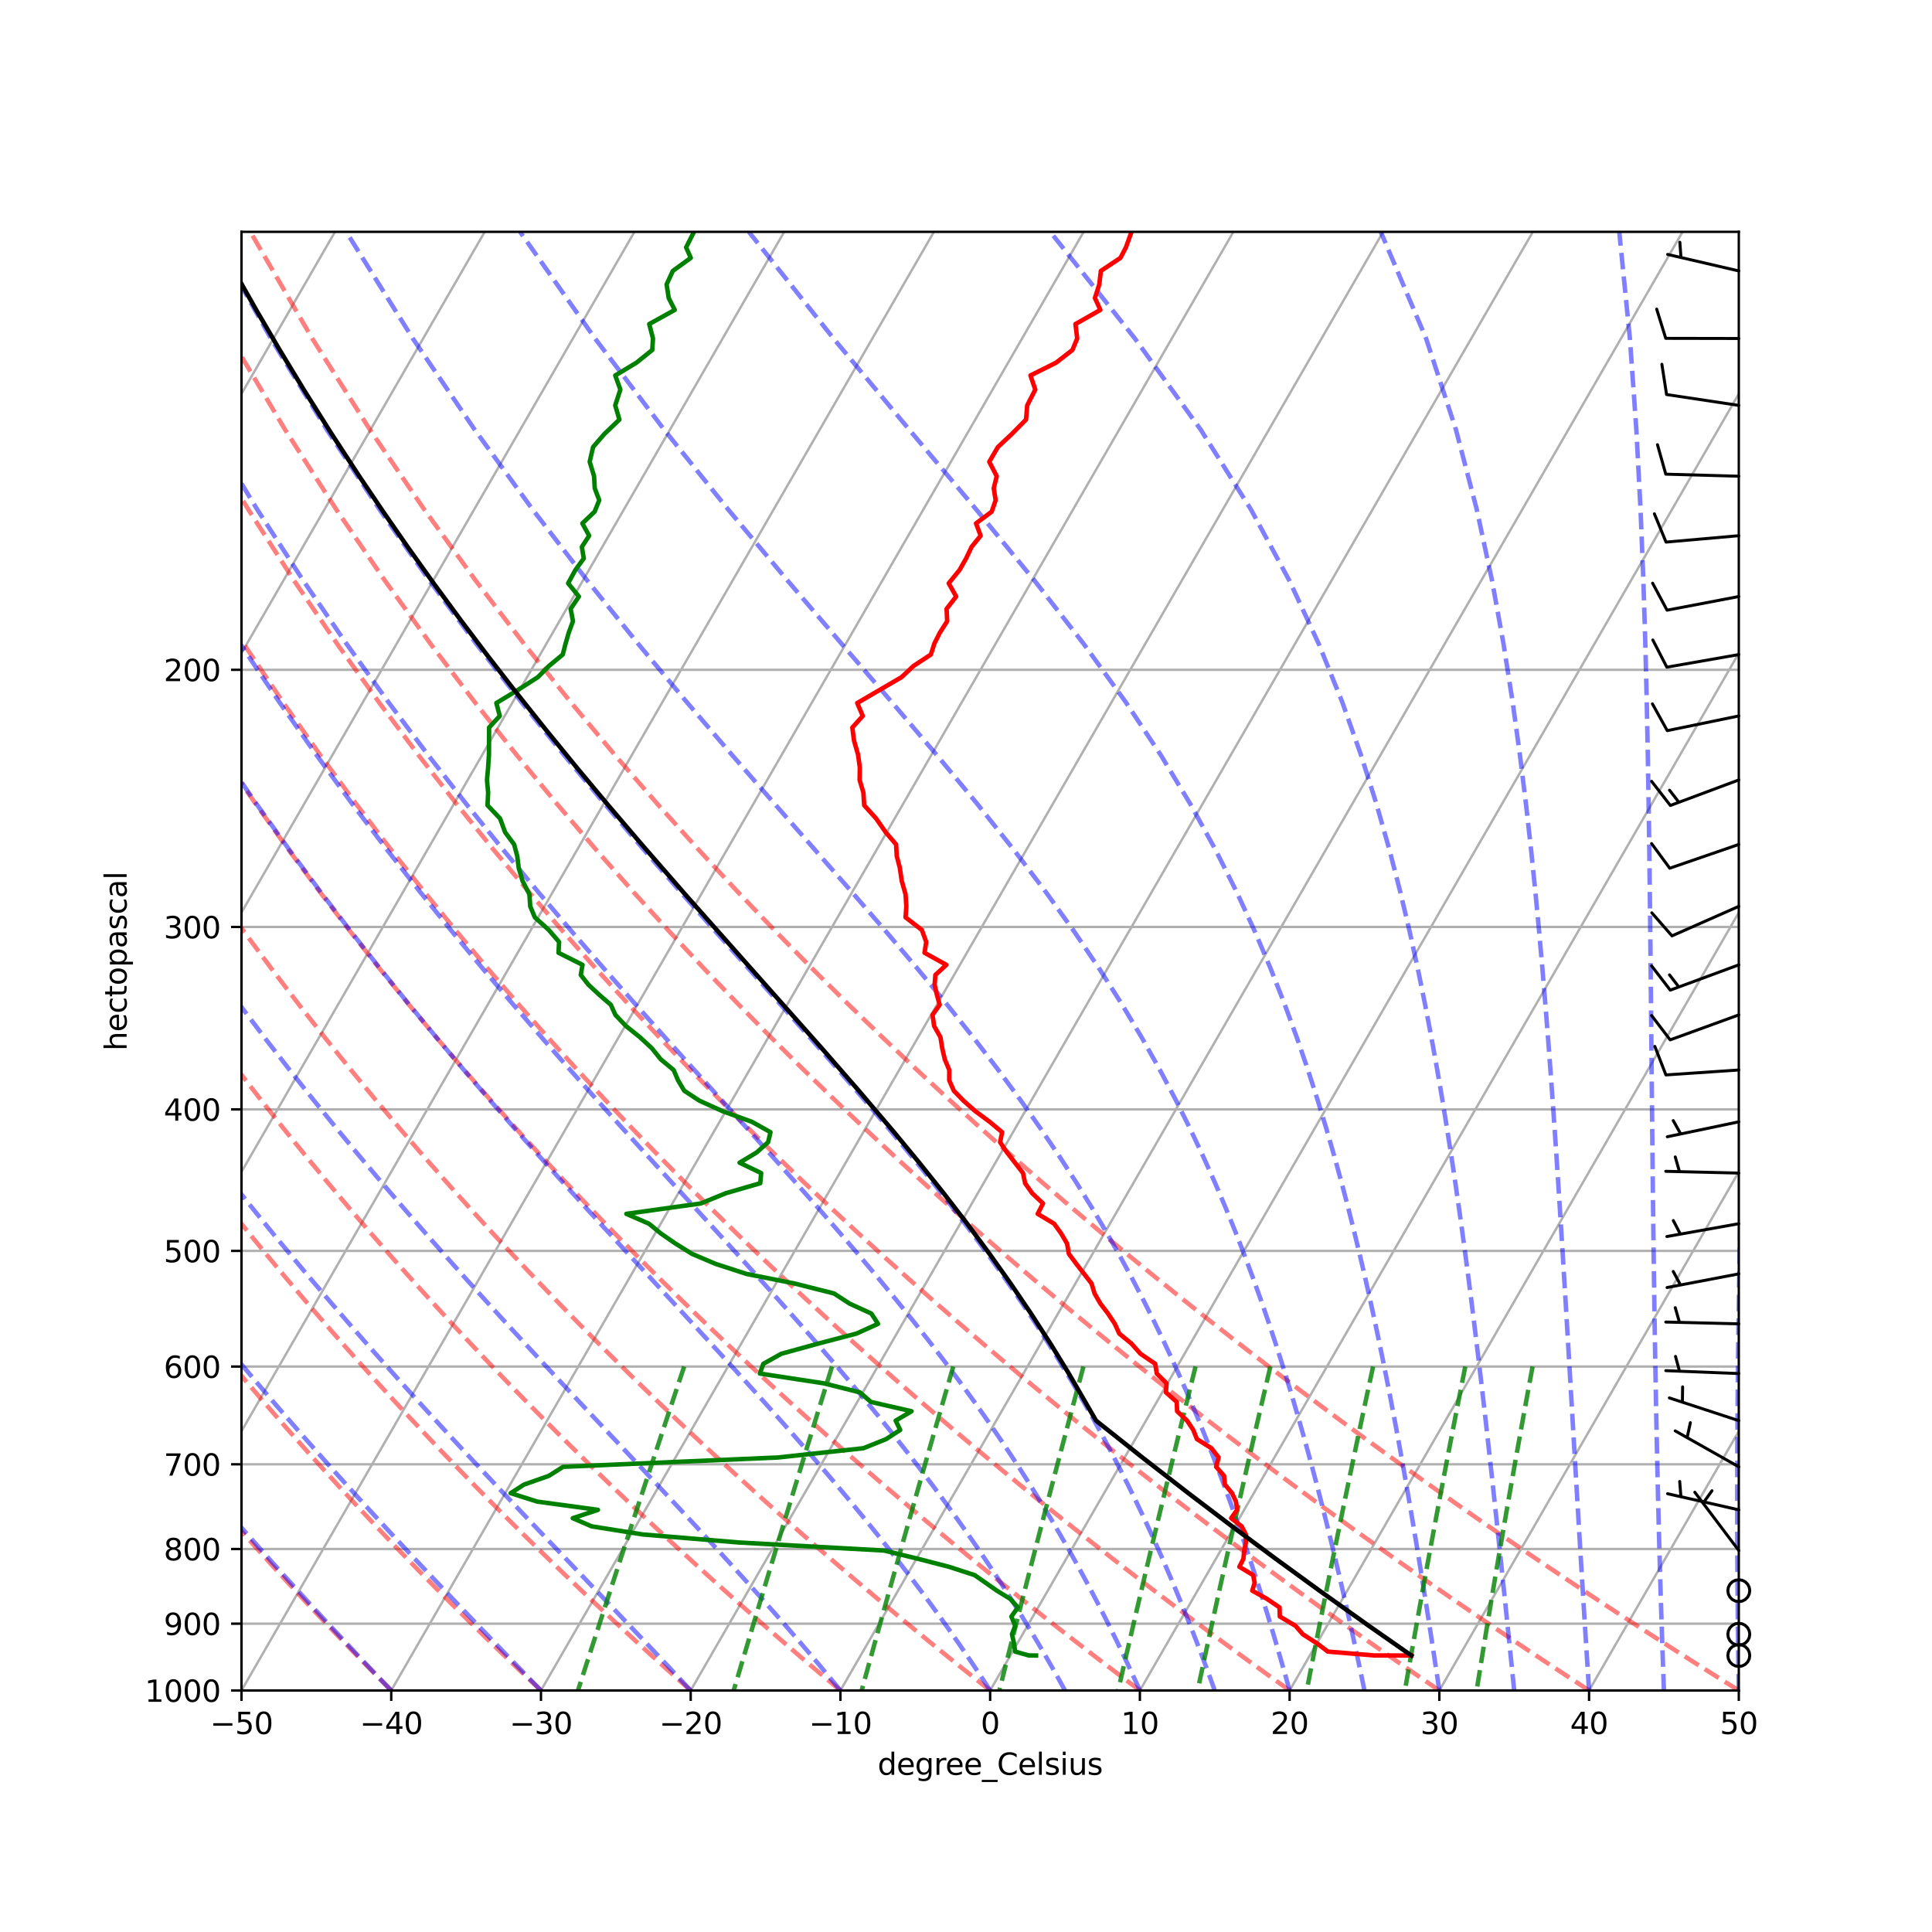 <?xml version="1.0" encoding="utf-8" standalone="no"?>
<!DOCTYPE svg PUBLIC "-//W3C//DTD SVG 1.1//EN"
  "http://www.w3.org/Graphics/SVG/1.1/DTD/svg11.dtd">
<svg xmlns:xlink="http://www.w3.org/1999/xlink" width="648pt" height="648pt" viewBox="0 0 648 648" xmlns="http://www.w3.org/2000/svg" version="1.1">
 <defs>
  <style type="text/css">*{stroke-linejoin: round; stroke-linecap: butt}</style>
 </defs>
 <g id="figure_1">
  <g id="patch_1">
   <path d="M 0 648 
L 648 648 
L 648 0 
L 0 0 
z
" style="fill: #ffffff"/>
  </g>
  <g id="axes_1">
   <g id="patch_2">
    <path d="M 81 567 
L 583.2 567 
L 583.2 77.76 
L 81 77.76 
z
" style="fill: #ffffff"/>
   </g>
   <g id="matplotlib.axis_1">
    <g id="xtick_1">
     <g id="line2d_1">
      <path d="M -1 274.11 
L 112.363 77.76 
" clip-path="url(#p4ec1aa3fa8)" style="fill: none; stroke: #b0b0b0; stroke-width: 0.8; stroke-linecap: square"/>
     </g>
    </g>
    <g id="xtick_2">
     <g id="line2d_2">
      <path d="M -1 361.094 
L 162.583 77.76 
" clip-path="url(#p4ec1aa3fa8)" style="fill: none; stroke: #b0b0b0; stroke-width: 0.8; stroke-linecap: square"/>
     </g>
    </g>
    <g id="xtick_3">
     <g id="line2d_3">
      <path d="M -1 448.077 
L 212.803 77.76 
" clip-path="url(#p4ec1aa3fa8)" style="fill: none; stroke: #b0b0b0; stroke-width: 0.8; stroke-linecap: square"/>
     </g>
    </g>
    <g id="xtick_4">
     <g id="line2d_4">
      <path d="M -1 535.061 
L 263.023 77.76 
" clip-path="url(#p4ec1aa3fa8)" style="fill: none; stroke: #b0b0b0; stroke-width: 0.8; stroke-linecap: square"/>
     </g>
    </g>
    <g id="xtick_5">
     <g id="line2d_5">
      <path d="M 30.78 567 
L 313.243 77.76 
" clip-path="url(#p4ec1aa3fa8)" style="fill: none; stroke: #b0b0b0; stroke-width: 0.8; stroke-linecap: square"/>
     </g>
    </g>
    <g id="xtick_6">
     <g id="line2d_6">
      <path d="M 81 567 
L 363.463 77.76 
" clip-path="url(#p4ec1aa3fa8)" style="fill: none; stroke: #b0b0b0; stroke-width: 0.8; stroke-linecap: square"/>
     </g>
     <g id="line2d_7">
      <defs>
       <path id="m78b96530a9" d="M 0 0 
L 0 3.5 
" style="stroke: #000000; stroke-width: 0.8"/>
      </defs>
      <g>
       <use xlink:href="#m78b96530a9" x="81" y="567" style="stroke: #000000; stroke-width: 0.8"/>
      </g>
     </g>
     <g id="text_1">
      <!-- −50 -->
      <g transform="translate(70.448 581.598)scale(0.1 -0.1)">
       <defs>
        <path id="DejaVuSans-2212" d="M 678 2272 
L 4684 2272 
L 4684 1741 
L 678 1741 
L 678 2272 
z
" transform="scale(0.016)"/>
        <path id="DejaVuSans-35" d="M 691 4666 
L 3169 4666 
L 3169 4134 
L 1269 4134 
L 1269 2991 
Q 1406 3038 1543 3061 
Q 1681 3084 1819 3084 
Q 2600 3084 3056 2656 
Q 3513 2228 3513 1497 
Q 3513 744 3044 326 
Q 2575 -91 1722 -91 
Q 1428 -91 1123 -41 
Q 819 9 494 109 
L 494 744 
Q 775 591 1075 516 
Q 1375 441 1709 441 
Q 2250 441 2565 725 
Q 2881 1009 2881 1497 
Q 2881 1984 2565 2268 
Q 2250 2553 1709 2553 
Q 1456 2553 1204 2497 
Q 953 2441 691 2322 
L 691 4666 
z
" transform="scale(0.016)"/>
        <path id="DejaVuSans-30" d="M 2034 4250 
Q 1547 4250 1301 3770 
Q 1056 3291 1056 2328 
Q 1056 1369 1301 889 
Q 1547 409 2034 409 
Q 2525 409 2770 889 
Q 3016 1369 3016 2328 
Q 3016 3291 2770 3770 
Q 2525 4250 2034 4250 
z
M 2034 4750 
Q 2819 4750 3233 4129 
Q 3647 3509 3647 2328 
Q 3647 1150 3233 529 
Q 2819 -91 2034 -91 
Q 1250 -91 836 529 
Q 422 1150 422 2328 
Q 422 3509 836 4129 
Q 1250 4750 2034 4750 
z
" transform="scale(0.016)"/>
       </defs>
       <use xlink:href="#DejaVuSans-2212"/>
       <use xlink:href="#DejaVuSans-35" x="83.789"/>
       <use xlink:href="#DejaVuSans-30" x="147.412"/>
      </g>
     </g>
    </g>
    <g id="xtick_7">
     <g id="line2d_8">
      <path d="M 131.22 567 
L 413.683 77.76 
" clip-path="url(#p4ec1aa3fa8)" style="fill: none; stroke: #b0b0b0; stroke-width: 0.8; stroke-linecap: square"/>
     </g>
     <g id="line2d_9">
      <g>
       <use xlink:href="#m78b96530a9" x="131.22" y="567" style="stroke: #000000; stroke-width: 0.8"/>
      </g>
     </g>
     <g id="text_2">
      <!-- −40 -->
      <g transform="translate(120.668 581.598)scale(0.1 -0.1)">
       <defs>
        <path id="DejaVuSans-34" d="M 2419 4116 
L 825 1625 
L 2419 1625 
L 2419 4116 
z
M 2253 4666 
L 3047 4666 
L 3047 1625 
L 3713 1625 
L 3713 1100 
L 3047 1100 
L 3047 0 
L 2419 0 
L 2419 1100 
L 313 1100 
L 313 1709 
L 2253 4666 
z
" transform="scale(0.016)"/>
       </defs>
       <use xlink:href="#DejaVuSans-2212"/>
       <use xlink:href="#DejaVuSans-34" x="83.789"/>
       <use xlink:href="#DejaVuSans-30" x="147.412"/>
      </g>
     </g>
    </g>
    <g id="xtick_8">
     <g id="line2d_10">
      <path d="M 181.44 567 
L 463.903 77.76 
" clip-path="url(#p4ec1aa3fa8)" style="fill: none; stroke: #b0b0b0; stroke-width: 0.8; stroke-linecap: square"/>
     </g>
     <g id="line2d_11">
      <g>
       <use xlink:href="#m78b96530a9" x="181.44" y="567" style="stroke: #000000; stroke-width: 0.8"/>
      </g>
     </g>
     <g id="text_3">
      <!-- −30 -->
      <g transform="translate(170.888 581.598)scale(0.1 -0.1)">
       <defs>
        <path id="DejaVuSans-33" d="M 2597 2516 
Q 3050 2419 3304 2112 
Q 3559 1806 3559 1356 
Q 3559 666 3084 287 
Q 2609 -91 1734 -91 
Q 1441 -91 1130 -33 
Q 819 25 488 141 
L 488 750 
Q 750 597 1062 519 
Q 1375 441 1716 441 
Q 2309 441 2620 675 
Q 2931 909 2931 1356 
Q 2931 1769 2642 2001 
Q 2353 2234 1838 2234 
L 1294 2234 
L 1294 2753 
L 1863 2753 
Q 2328 2753 2575 2939 
Q 2822 3125 2822 3475 
Q 2822 3834 2567 4026 
Q 2313 4219 1838 4219 
Q 1578 4219 1281 4162 
Q 984 4106 628 3988 
L 628 4550 
Q 988 4650 1302 4700 
Q 1616 4750 1894 4750 
Q 2613 4750 3031 4423 
Q 3450 4097 3450 3541 
Q 3450 3153 3228 2886 
Q 3006 2619 2597 2516 
z
" transform="scale(0.016)"/>
       </defs>
       <use xlink:href="#DejaVuSans-2212"/>
       <use xlink:href="#DejaVuSans-33" x="83.789"/>
       <use xlink:href="#DejaVuSans-30" x="147.412"/>
      </g>
     </g>
    </g>
    <g id="xtick_9">
     <g id="line2d_12">
      <path d="M 231.66 567 
L 514.123 77.76 
" clip-path="url(#p4ec1aa3fa8)" style="fill: none; stroke: #b0b0b0; stroke-width: 0.8; stroke-linecap: square"/>
     </g>
     <g id="line2d_13">
      <g>
       <use xlink:href="#m78b96530a9" x="231.66" y="567" style="stroke: #000000; stroke-width: 0.8"/>
      </g>
     </g>
     <g id="text_4">
      <!-- −20 -->
      <g transform="translate(221.108 581.598)scale(0.1 -0.1)">
       <defs>
        <path id="DejaVuSans-32" d="M 1228 531 
L 3431 531 
L 3431 0 
L 469 0 
L 469 531 
Q 828 903 1448 1529 
Q 2069 2156 2228 2338 
Q 2531 2678 2651 2914 
Q 2772 3150 2772 3378 
Q 2772 3750 2511 3984 
Q 2250 4219 1831 4219 
Q 1534 4219 1204 4116 
Q 875 4013 500 3803 
L 500 4441 
Q 881 4594 1212 4672 
Q 1544 4750 1819 4750 
Q 2544 4750 2975 4387 
Q 3406 4025 3406 3419 
Q 3406 3131 3298 2873 
Q 3191 2616 2906 2266 
Q 2828 2175 2409 1742 
Q 1991 1309 1228 531 
z
" transform="scale(0.016)"/>
       </defs>
       <use xlink:href="#DejaVuSans-2212"/>
       <use xlink:href="#DejaVuSans-32" x="83.789"/>
       <use xlink:href="#DejaVuSans-30" x="147.412"/>
      </g>
     </g>
    </g>
    <g id="xtick_10">
     <g id="line2d_14">
      <path d="M 281.88 567 
L 564.343 77.76 
" clip-path="url(#p4ec1aa3fa8)" style="fill: none; stroke: #b0b0b0; stroke-width: 0.8; stroke-linecap: square"/>
     </g>
     <g id="line2d_15">
      <g>
       <use xlink:href="#m78b96530a9" x="281.88" y="567" style="stroke: #000000; stroke-width: 0.8"/>
      </g>
     </g>
     <g id="text_5">
      <!-- −10 -->
      <g transform="translate(271.328 581.598)scale(0.1 -0.1)">
       <defs>
        <path id="DejaVuSans-31" d="M 794 531 
L 1825 531 
L 1825 4091 
L 703 3866 
L 703 4441 
L 1819 4666 
L 2450 4666 
L 2450 531 
L 3481 531 
L 3481 0 
L 794 0 
L 794 531 
z
" transform="scale(0.016)"/>
       </defs>
       <use xlink:href="#DejaVuSans-2212"/>
       <use xlink:href="#DejaVuSans-31" x="83.789"/>
       <use xlink:href="#DejaVuSans-30" x="147.412"/>
      </g>
     </g>
    </g>
    <g id="xtick_11">
     <g id="line2d_16">
      <path d="M 332.1 567 
L 614.563 77.76 
" clip-path="url(#p4ec1aa3fa8)" style="fill: none; stroke: #b0b0b0; stroke-width: 0.8; stroke-linecap: square"/>
     </g>
     <g id="line2d_17">
      <g>
       <use xlink:href="#m78b96530a9" x="332.1" y="567" style="stroke: #000000; stroke-width: 0.8"/>
      </g>
     </g>
     <g id="text_6">
      <!-- 0 -->
      <g transform="translate(328.919 581.598)scale(0.1 -0.1)">
       <use xlink:href="#DejaVuSans-30"/>
      </g>
     </g>
    </g>
    <g id="xtick_12">
     <g id="line2d_18">
      <path d="M 382.32 567 
L 649 105.097 
" clip-path="url(#p4ec1aa3fa8)" style="fill: none; stroke: #b0b0b0; stroke-width: 0.8; stroke-linecap: square"/>
     </g>
     <g id="line2d_19">
      <g>
       <use xlink:href="#m78b96530a9" x="382.32" y="567" style="stroke: #000000; stroke-width: 0.8"/>
      </g>
     </g>
     <g id="text_7">
      <!-- 10 -->
      <g transform="translate(375.957 581.598)scale(0.1 -0.1)">
       <use xlink:href="#DejaVuSans-31"/>
       <use xlink:href="#DejaVuSans-30" x="63.623"/>
      </g>
     </g>
    </g>
    <g id="xtick_13">
     <g id="line2d_20">
      <path d="M 432.54 567 
L 649 192.08 
" clip-path="url(#p4ec1aa3fa8)" style="fill: none; stroke: #b0b0b0; stroke-width: 0.8; stroke-linecap: square"/>
     </g>
     <g id="line2d_21">
      <g>
       <use xlink:href="#m78b96530a9" x="432.54" y="567" style="stroke: #000000; stroke-width: 0.8"/>
      </g>
     </g>
     <g id="text_8">
      <!-- 20 -->
      <g transform="translate(426.178 581.598)scale(0.1 -0.1)">
       <use xlink:href="#DejaVuSans-32"/>
       <use xlink:href="#DejaVuSans-30" x="63.623"/>
      </g>
     </g>
    </g>
    <g id="xtick_14">
     <g id="line2d_22">
      <path d="M 482.76 567 
L 649 279.064 
" clip-path="url(#p4ec1aa3fa8)" style="fill: none; stroke: #b0b0b0; stroke-width: 0.8; stroke-linecap: square"/>
     </g>
     <g id="line2d_23">
      <g>
       <use xlink:href="#m78b96530a9" x="482.76" y="567" style="stroke: #000000; stroke-width: 0.8"/>
      </g>
     </g>
     <g id="text_9">
      <!-- 30 -->
      <g transform="translate(476.397 581.598)scale(0.1 -0.1)">
       <use xlink:href="#DejaVuSans-33"/>
       <use xlink:href="#DejaVuSans-30" x="63.623"/>
      </g>
     </g>
    </g>
    <g id="xtick_15">
     <g id="line2d_24">
      <path d="M 532.98 567 
L 649 366.047 
" clip-path="url(#p4ec1aa3fa8)" style="fill: none; stroke: #b0b0b0; stroke-width: 0.8; stroke-linecap: square"/>
     </g>
     <g id="line2d_25">
      <g>
       <use xlink:href="#m78b96530a9" x="532.98" y="567" style="stroke: #000000; stroke-width: 0.8"/>
      </g>
     </g>
     <g id="text_10">
      <!-- 40 -->
      <g transform="translate(526.617 581.598)scale(0.1 -0.1)">
       <use xlink:href="#DejaVuSans-34"/>
       <use xlink:href="#DejaVuSans-30" x="63.623"/>
      </g>
     </g>
    </g>
    <g id="xtick_16">
     <g id="line2d_26">
      <path d="M 583.2 567 
L 649 453.031 
" clip-path="url(#p4ec1aa3fa8)" style="fill: none; stroke: #b0b0b0; stroke-width: 0.8; stroke-linecap: square"/>
     </g>
     <g id="line2d_27">
      <g>
       <use xlink:href="#m78b96530a9" x="583.2" y="567" style="stroke: #000000; stroke-width: 0.8"/>
      </g>
     </g>
     <g id="text_11">
      <!-- 50 -->
      <g transform="translate(576.837 581.598)scale(0.1 -0.1)">
       <use xlink:href="#DejaVuSans-35"/>
       <use xlink:href="#DejaVuSans-30" x="63.623"/>
      </g>
     </g>
    </g>
    <g id="text_12">
     <!-- degree_Celsius -->
     <g transform="translate(294.355 595.277)scale(0.1 -0.1)">
      <defs>
       <path id="DejaVuSans-64" d="M 2906 2969 
L 2906 4863 
L 3481 4863 
L 3481 0 
L 2906 0 
L 2906 525 
Q 2725 213 2448 61 
Q 2172 -91 1784 -91 
Q 1150 -91 751 415 
Q 353 922 353 1747 
Q 353 2572 751 3078 
Q 1150 3584 1784 3584 
Q 2172 3584 2448 3432 
Q 2725 3281 2906 2969 
z
M 947 1747 
Q 947 1113 1208 752 
Q 1469 391 1925 391 
Q 2381 391 2643 752 
Q 2906 1113 2906 1747 
Q 2906 2381 2643 2742 
Q 2381 3103 1925 3103 
Q 1469 3103 1208 2742 
Q 947 2381 947 1747 
z
" transform="scale(0.016)"/>
       <path id="DejaVuSans-65" d="M 3597 1894 
L 3597 1613 
L 953 1613 
Q 991 1019 1311 708 
Q 1631 397 2203 397 
Q 2534 397 2845 478 
Q 3156 559 3463 722 
L 3463 178 
Q 3153 47 2828 -22 
Q 2503 -91 2169 -91 
Q 1331 -91 842 396 
Q 353 884 353 1716 
Q 353 2575 817 3079 
Q 1281 3584 2069 3584 
Q 2775 3584 3186 3129 
Q 3597 2675 3597 1894 
z
M 3022 2063 
Q 3016 2534 2758 2815 
Q 2500 3097 2075 3097 
Q 1594 3097 1305 2825 
Q 1016 2553 972 2059 
L 3022 2063 
z
" transform="scale(0.016)"/>
       <path id="DejaVuSans-67" d="M 2906 1791 
Q 2906 2416 2648 2759 
Q 2391 3103 1925 3103 
Q 1463 3103 1205 2759 
Q 947 2416 947 1791 
Q 947 1169 1205 825 
Q 1463 481 1925 481 
Q 2391 481 2648 825 
Q 2906 1169 2906 1791 
z
M 3481 434 
Q 3481 -459 3084 -895 
Q 2688 -1331 1869 -1331 
Q 1566 -1331 1297 -1286 
Q 1028 -1241 775 -1147 
L 775 -588 
Q 1028 -725 1275 -790 
Q 1522 -856 1778 -856 
Q 2344 -856 2625 -561 
Q 2906 -266 2906 331 
L 2906 616 
Q 2728 306 2450 153 
Q 2172 0 1784 0 
Q 1141 0 747 490 
Q 353 981 353 1791 
Q 353 2603 747 3093 
Q 1141 3584 1784 3584 
Q 2172 3584 2450 3431 
Q 2728 3278 2906 2969 
L 2906 3500 
L 3481 3500 
L 3481 434 
z
" transform="scale(0.016)"/>
       <path id="DejaVuSans-72" d="M 2631 2963 
Q 2534 3019 2420 3045 
Q 2306 3072 2169 3072 
Q 1681 3072 1420 2755 
Q 1159 2438 1159 1844 
L 1159 0 
L 581 0 
L 581 3500 
L 1159 3500 
L 1159 2956 
Q 1341 3275 1631 3429 
Q 1922 3584 2338 3584 
Q 2397 3584 2469 3576 
Q 2541 3569 2628 3553 
L 2631 2963 
z
" transform="scale(0.016)"/>
       <path id="DejaVuSans-5f" d="M 3263 -1063 
L 3263 -1509 
L -63 -1509 
L -63 -1063 
L 3263 -1063 
z
" transform="scale(0.016)"/>
       <path id="DejaVuSans-43" d="M 4122 4306 
L 4122 3641 
Q 3803 3938 3442 4084 
Q 3081 4231 2675 4231 
Q 1875 4231 1450 3742 
Q 1025 3253 1025 2328 
Q 1025 1406 1450 917 
Q 1875 428 2675 428 
Q 3081 428 3442 575 
Q 3803 722 4122 1019 
L 4122 359 
Q 3791 134 3420 21 
Q 3050 -91 2638 -91 
Q 1578 -91 968 557 
Q 359 1206 359 2328 
Q 359 3453 968 4101 
Q 1578 4750 2638 4750 
Q 3056 4750 3426 4639 
Q 3797 4528 4122 4306 
z
" transform="scale(0.016)"/>
       <path id="DejaVuSans-6c" d="M 603 4863 
L 1178 4863 
L 1178 0 
L 603 0 
L 603 4863 
z
" transform="scale(0.016)"/>
       <path id="DejaVuSans-73" d="M 2834 3397 
L 2834 2853 
Q 2591 2978 2328 3040 
Q 2066 3103 1784 3103 
Q 1356 3103 1142 2972 
Q 928 2841 928 2578 
Q 928 2378 1081 2264 
Q 1234 2150 1697 2047 
L 1894 2003 
Q 2506 1872 2764 1633 
Q 3022 1394 3022 966 
Q 3022 478 2636 193 
Q 2250 -91 1575 -91 
Q 1294 -91 989 -36 
Q 684 19 347 128 
L 347 722 
Q 666 556 975 473 
Q 1284 391 1588 391 
Q 1994 391 2212 530 
Q 2431 669 2431 922 
Q 2431 1156 2273 1281 
Q 2116 1406 1581 1522 
L 1381 1569 
Q 847 1681 609 1914 
Q 372 2147 372 2553 
Q 372 3047 722 3315 
Q 1072 3584 1716 3584 
Q 2034 3584 2315 3537 
Q 2597 3491 2834 3397 
z
" transform="scale(0.016)"/>
       <path id="DejaVuSans-69" d="M 603 3500 
L 1178 3500 
L 1178 0 
L 603 0 
L 603 3500 
z
M 603 4863 
L 1178 4863 
L 1178 4134 
L 603 4134 
L 603 4863 
z
" transform="scale(0.016)"/>
       <path id="DejaVuSans-75" d="M 544 1381 
L 544 3500 
L 1119 3500 
L 1119 1403 
Q 1119 906 1312 657 
Q 1506 409 1894 409 
Q 2359 409 2629 706 
Q 2900 1003 2900 1516 
L 2900 3500 
L 3475 3500 
L 3475 0 
L 2900 0 
L 2900 538 
Q 2691 219 2414 64 
Q 2138 -91 1772 -91 
Q 1169 -91 856 284 
Q 544 659 544 1381 
z
M 1991 3584 
L 1991 3584 
z
" transform="scale(0.016)"/>
      </defs>
      <use xlink:href="#DejaVuSans-64"/>
      <use xlink:href="#DejaVuSans-65" x="63.477"/>
      <use xlink:href="#DejaVuSans-67" x="125"/>
      <use xlink:href="#DejaVuSans-72" x="188.477"/>
      <use xlink:href="#DejaVuSans-65" x="227.34"/>
      <use xlink:href="#DejaVuSans-65" x="288.863"/>
      <use xlink:href="#DejaVuSans-5f" x="350.387"/>
      <use xlink:href="#DejaVuSans-43" x="400.387"/>
      <use xlink:href="#DejaVuSans-65" x="470.211"/>
      <use xlink:href="#DejaVuSans-6c" x="531.734"/>
      <use xlink:href="#DejaVuSans-73" x="559.518"/>
      <use xlink:href="#DejaVuSans-69" x="611.617"/>
      <use xlink:href="#DejaVuSans-75" x="639.4"/>
      <use xlink:href="#DejaVuSans-73" x="702.779"/>
     </g>
    </g>
   </g>
   <g id="matplotlib.axis_2">
    <g id="ytick_1">
     <g id="line2d_28">
      <path d="M 81 224.66 
L 583.2 224.66 
" clip-path="url(#p4ec1aa3fa8)" style="fill: none; stroke: #b0b0b0; stroke-width: 0.8; stroke-linecap: square"/>
     </g>
     <g id="line2d_29">
      <defs>
       <path id="mac4ebca6d7" d="M 0 0 
L -3.5 0 
" style="stroke: #000000; stroke-width: 0.8"/>
      </defs>
      <g>
       <use xlink:href="#mac4ebca6d7" x="81" y="224.66" style="stroke: #000000; stroke-width: 0.8"/>
      </g>
     </g>
     <g id="text_13">
      <!-- 200 -->
      <g transform="translate(54.913 228.46)scale(0.1 -0.1)">
       <use xlink:href="#DejaVuSans-32"/>
       <use xlink:href="#DejaVuSans-30" x="63.623"/>
       <use xlink:href="#DejaVuSans-30" x="127.246"/>
      </g>
     </g>
    </g>
    <g id="ytick_2">
     <g id="line2d_30">
      <path d="M 81 310.906 
L 583.2 310.906 
" clip-path="url(#p4ec1aa3fa8)" style="fill: none; stroke: #b0b0b0; stroke-width: 0.8; stroke-linecap: square"/>
     </g>
     <g id="line2d_31">
      <g>
       <use xlink:href="#mac4ebca6d7" x="81" y="310.906" style="stroke: #000000; stroke-width: 0.8"/>
      </g>
     </g>
     <g id="text_14">
      <!-- 300 -->
      <g transform="translate(54.913 314.705)scale(0.1 -0.1)">
       <use xlink:href="#DejaVuSans-33"/>
       <use xlink:href="#DejaVuSans-30" x="63.623"/>
       <use xlink:href="#DejaVuSans-30" x="127.246"/>
      </g>
     </g>
    </g>
    <g id="ytick_3">
     <g id="line2d_32">
      <path d="M 81 372.098 
L 583.2 372.098 
" clip-path="url(#p4ec1aa3fa8)" style="fill: none; stroke: #b0b0b0; stroke-width: 0.8; stroke-linecap: square"/>
     </g>
     <g id="line2d_33">
      <g>
       <use xlink:href="#mac4ebca6d7" x="81" y="372.098" style="stroke: #000000; stroke-width: 0.8"/>
      </g>
     </g>
     <g id="text_15">
      <!-- 400 -->
      <g transform="translate(54.913 375.897)scale(0.1 -0.1)">
       <use xlink:href="#DejaVuSans-34"/>
       <use xlink:href="#DejaVuSans-30" x="63.623"/>
       <use xlink:href="#DejaVuSans-30" x="127.246"/>
      </g>
     </g>
    </g>
    <g id="ytick_4">
     <g id="line2d_34">
      <path d="M 81 419.562 
L 583.2 419.562 
" clip-path="url(#p4ec1aa3fa8)" style="fill: none; stroke: #b0b0b0; stroke-width: 0.8; stroke-linecap: square"/>
     </g>
     <g id="line2d_35">
      <g>
       <use xlink:href="#mac4ebca6d7" x="81" y="419.562" style="stroke: #000000; stroke-width: 0.8"/>
      </g>
     </g>
     <g id="text_16">
      <!-- 500 -->
      <g transform="translate(54.913 423.362)scale(0.1 -0.1)">
       <use xlink:href="#DejaVuSans-35"/>
       <use xlink:href="#DejaVuSans-30" x="63.623"/>
       <use xlink:href="#DejaVuSans-30" x="127.246"/>
      </g>
     </g>
    </g>
    <g id="ytick_5">
     <g id="line2d_36">
      <path d="M 81 458.344 
L 583.2 458.344 
" clip-path="url(#p4ec1aa3fa8)" style="fill: none; stroke: #b0b0b0; stroke-width: 0.8; stroke-linecap: square"/>
     </g>
     <g id="line2d_37">
      <g>
       <use xlink:href="#mac4ebca6d7" x="81" y="458.344" style="stroke: #000000; stroke-width: 0.8"/>
      </g>
     </g>
     <g id="text_17">
      <!-- 600 -->
      <g transform="translate(54.913 462.143)scale(0.1 -0.1)">
       <defs>
        <path id="DejaVuSans-36" d="M 2113 2584 
Q 1688 2584 1439 2293 
Q 1191 2003 1191 1497 
Q 1191 994 1439 701 
Q 1688 409 2113 409 
Q 2538 409 2786 701 
Q 3034 994 3034 1497 
Q 3034 2003 2786 2293 
Q 2538 2584 2113 2584 
z
M 3366 4563 
L 3366 3988 
Q 3128 4100 2886 4159 
Q 2644 4219 2406 4219 
Q 1781 4219 1451 3797 
Q 1122 3375 1075 2522 
Q 1259 2794 1537 2939 
Q 1816 3084 2150 3084 
Q 2853 3084 3261 2657 
Q 3669 2231 3669 1497 
Q 3669 778 3244 343 
Q 2819 -91 2113 -91 
Q 1303 -91 875 529 
Q 447 1150 447 2328 
Q 447 3434 972 4092 
Q 1497 4750 2381 4750 
Q 2619 4750 2861 4703 
Q 3103 4656 3366 4563 
z
" transform="scale(0.016)"/>
       </defs>
       <use xlink:href="#DejaVuSans-36"/>
       <use xlink:href="#DejaVuSans-30" x="63.623"/>
       <use xlink:href="#DejaVuSans-30" x="127.246"/>
      </g>
     </g>
    </g>
    <g id="ytick_6">
     <g id="line2d_38">
      <path d="M 81 491.133 
L 583.2 491.133 
" clip-path="url(#p4ec1aa3fa8)" style="fill: none; stroke: #b0b0b0; stroke-width: 0.8; stroke-linecap: square"/>
     </g>
     <g id="line2d_39">
      <g>
       <use xlink:href="#mac4ebca6d7" x="81" y="491.133" style="stroke: #000000; stroke-width: 0.8"/>
      </g>
     </g>
     <g id="text_18">
      <!-- 700 -->
      <g transform="translate(54.913 494.932)scale(0.1 -0.1)">
       <defs>
        <path id="DejaVuSans-37" d="M 525 4666 
L 3525 4666 
L 3525 4397 
L 1831 0 
L 1172 0 
L 2766 4134 
L 525 4134 
L 525 4666 
z
" transform="scale(0.016)"/>
       </defs>
       <use xlink:href="#DejaVuSans-37"/>
       <use xlink:href="#DejaVuSans-30" x="63.623"/>
       <use xlink:href="#DejaVuSans-30" x="127.246"/>
      </g>
     </g>
    </g>
    <g id="ytick_7">
     <g id="line2d_40">
      <path d="M 81 519.536 
L 583.2 519.536 
" clip-path="url(#p4ec1aa3fa8)" style="fill: none; stroke: #b0b0b0; stroke-width: 0.8; stroke-linecap: square"/>
     </g>
     <g id="line2d_41">
      <g>
       <use xlink:href="#mac4ebca6d7" x="81" y="519.536" style="stroke: #000000; stroke-width: 0.8"/>
      </g>
     </g>
     <g id="text_19">
      <!-- 800 -->
      <g transform="translate(54.913 523.335)scale(0.1 -0.1)">
       <defs>
        <path id="DejaVuSans-38" d="M 2034 2216 
Q 1584 2216 1326 1975 
Q 1069 1734 1069 1313 
Q 1069 891 1326 650 
Q 1584 409 2034 409 
Q 2484 409 2743 651 
Q 3003 894 3003 1313 
Q 3003 1734 2745 1975 
Q 2488 2216 2034 2216 
z
M 1403 2484 
Q 997 2584 770 2862 
Q 544 3141 544 3541 
Q 544 4100 942 4425 
Q 1341 4750 2034 4750 
Q 2731 4750 3128 4425 
Q 3525 4100 3525 3541 
Q 3525 3141 3298 2862 
Q 3072 2584 2669 2484 
Q 3125 2378 3379 2068 
Q 3634 1759 3634 1313 
Q 3634 634 3220 271 
Q 2806 -91 2034 -91 
Q 1263 -91 848 271 
Q 434 634 434 1313 
Q 434 1759 690 2068 
Q 947 2378 1403 2484 
z
M 1172 3481 
Q 1172 3119 1398 2916 
Q 1625 2713 2034 2713 
Q 2441 2713 2670 2916 
Q 2900 3119 2900 3481 
Q 2900 3844 2670 4047 
Q 2441 4250 2034 4250 
Q 1625 4250 1398 4047 
Q 1172 3844 1172 3481 
z
" transform="scale(0.016)"/>
       </defs>
       <use xlink:href="#DejaVuSans-38"/>
       <use xlink:href="#DejaVuSans-30" x="63.623"/>
       <use xlink:href="#DejaVuSans-30" x="127.246"/>
      </g>
     </g>
    </g>
    <g id="ytick_8">
     <g id="line2d_42">
      <path d="M 81 544.589 
L 583.2 544.589 
" clip-path="url(#p4ec1aa3fa8)" style="fill: none; stroke: #b0b0b0; stroke-width: 0.8; stroke-linecap: square"/>
     </g>
     <g id="line2d_43">
      <g>
       <use xlink:href="#mac4ebca6d7" x="81" y="544.589" style="stroke: #000000; stroke-width: 0.8"/>
      </g>
     </g>
     <g id="text_20">
      <!-- 900 -->
      <g transform="translate(54.913 548.388)scale(0.1 -0.1)">
       <defs>
        <path id="DejaVuSans-39" d="M 703 97 
L 703 672 
Q 941 559 1184 500 
Q 1428 441 1663 441 
Q 2288 441 2617 861 
Q 2947 1281 2994 2138 
Q 2813 1869 2534 1725 
Q 2256 1581 1919 1581 
Q 1219 1581 811 2004 
Q 403 2428 403 3163 
Q 403 3881 828 4315 
Q 1253 4750 1959 4750 
Q 2769 4750 3195 4129 
Q 3622 3509 3622 2328 
Q 3622 1225 3098 567 
Q 2575 -91 1691 -91 
Q 1453 -91 1209 -44 
Q 966 3 703 97 
z
M 1959 2075 
Q 2384 2075 2632 2365 
Q 2881 2656 2881 3163 
Q 2881 3666 2632 3958 
Q 2384 4250 1959 4250 
Q 1534 4250 1286 3958 
Q 1038 3666 1038 3163 
Q 1038 2656 1286 2365 
Q 1534 2075 1959 2075 
z
" transform="scale(0.016)"/>
       </defs>
       <use xlink:href="#DejaVuSans-39"/>
       <use xlink:href="#DejaVuSans-30" x="63.623"/>
       <use xlink:href="#DejaVuSans-30" x="127.246"/>
      </g>
     </g>
    </g>
    <g id="ytick_9">
     <g id="line2d_44">
      <path d="M 81 567 
L 583.2 567 
" clip-path="url(#p4ec1aa3fa8)" style="fill: none; stroke: #b0b0b0; stroke-width: 0.8; stroke-linecap: square"/>
     </g>
     <g id="line2d_45">
      <g>
       <use xlink:href="#mac4ebca6d7" x="81" y="567" style="stroke: #000000; stroke-width: 0.8"/>
      </g>
     </g>
     <g id="text_21">
      <!-- 1000 -->
      <g transform="translate(48.55 570.799)scale(0.1 -0.1)">
       <use xlink:href="#DejaVuSans-31"/>
       <use xlink:href="#DejaVuSans-30" x="63.623"/>
       <use xlink:href="#DejaVuSans-30" x="127.246"/>
       <use xlink:href="#DejaVuSans-30" x="190.869"/>
      </g>
     </g>
    </g>
    <g id="text_22">
     <!-- hectopascal -->
     <g transform="translate(42.47 352.439)rotate(-90)scale(0.1 -0.1)">
      <defs>
       <path id="DejaVuSans-68" d="M 3513 2113 
L 3513 0 
L 2938 0 
L 2938 2094 
Q 2938 2591 2744 2837 
Q 2550 3084 2163 3084 
Q 1697 3084 1428 2787 
Q 1159 2491 1159 1978 
L 1159 0 
L 581 0 
L 581 4863 
L 1159 4863 
L 1159 2956 
Q 1366 3272 1645 3428 
Q 1925 3584 2291 3584 
Q 2894 3584 3203 3211 
Q 3513 2838 3513 2113 
z
" transform="scale(0.016)"/>
       <path id="DejaVuSans-63" d="M 3122 3366 
L 3122 2828 
Q 2878 2963 2633 3030 
Q 2388 3097 2138 3097 
Q 1578 3097 1268 2742 
Q 959 2388 959 1747 
Q 959 1106 1268 751 
Q 1578 397 2138 397 
Q 2388 397 2633 464 
Q 2878 531 3122 666 
L 3122 134 
Q 2881 22 2623 -34 
Q 2366 -91 2075 -91 
Q 1284 -91 818 406 
Q 353 903 353 1747 
Q 353 2603 823 3093 
Q 1294 3584 2113 3584 
Q 2378 3584 2631 3529 
Q 2884 3475 3122 3366 
z
" transform="scale(0.016)"/>
       <path id="DejaVuSans-74" d="M 1172 4494 
L 1172 3500 
L 2356 3500 
L 2356 3053 
L 1172 3053 
L 1172 1153 
Q 1172 725 1289 603 
Q 1406 481 1766 481 
L 2356 481 
L 2356 0 
L 1766 0 
Q 1100 0 847 248 
Q 594 497 594 1153 
L 594 3053 
L 172 3053 
L 172 3500 
L 594 3500 
L 594 4494 
L 1172 4494 
z
" transform="scale(0.016)"/>
       <path id="DejaVuSans-6f" d="M 1959 3097 
Q 1497 3097 1228 2736 
Q 959 2375 959 1747 
Q 959 1119 1226 758 
Q 1494 397 1959 397 
Q 2419 397 2687 759 
Q 2956 1122 2956 1747 
Q 2956 2369 2687 2733 
Q 2419 3097 1959 3097 
z
M 1959 3584 
Q 2709 3584 3137 3096 
Q 3566 2609 3566 1747 
Q 3566 888 3137 398 
Q 2709 -91 1959 -91 
Q 1206 -91 779 398 
Q 353 888 353 1747 
Q 353 2609 779 3096 
Q 1206 3584 1959 3584 
z
" transform="scale(0.016)"/>
       <path id="DejaVuSans-70" d="M 1159 525 
L 1159 -1331 
L 581 -1331 
L 581 3500 
L 1159 3500 
L 1159 2969 
Q 1341 3281 1617 3432 
Q 1894 3584 2278 3584 
Q 2916 3584 3314 3078 
Q 3713 2572 3713 1747 
Q 3713 922 3314 415 
Q 2916 -91 2278 -91 
Q 1894 -91 1617 61 
Q 1341 213 1159 525 
z
M 3116 1747 
Q 3116 2381 2855 2742 
Q 2594 3103 2138 3103 
Q 1681 3103 1420 2742 
Q 1159 2381 1159 1747 
Q 1159 1113 1420 752 
Q 1681 391 2138 391 
Q 2594 391 2855 752 
Q 3116 1113 3116 1747 
z
" transform="scale(0.016)"/>
       <path id="DejaVuSans-61" d="M 2194 1759 
Q 1497 1759 1228 1600 
Q 959 1441 959 1056 
Q 959 750 1161 570 
Q 1363 391 1709 391 
Q 2188 391 2477 730 
Q 2766 1069 2766 1631 
L 2766 1759 
L 2194 1759 
z
M 3341 1997 
L 3341 0 
L 2766 0 
L 2766 531 
Q 2569 213 2275 61 
Q 1981 -91 1556 -91 
Q 1019 -91 701 211 
Q 384 513 384 1019 
Q 384 1609 779 1909 
Q 1175 2209 1959 2209 
L 2766 2209 
L 2766 2266 
Q 2766 2663 2505 2880 
Q 2244 3097 1772 3097 
Q 1472 3097 1187 3025 
Q 903 2953 641 2809 
L 641 3341 
Q 956 3463 1253 3523 
Q 1550 3584 1831 3584 
Q 2591 3584 2966 3190 
Q 3341 2797 3341 1997 
z
" transform="scale(0.016)"/>
      </defs>
      <use xlink:href="#DejaVuSans-68"/>
      <use xlink:href="#DejaVuSans-65" x="63.379"/>
      <use xlink:href="#DejaVuSans-63" x="124.902"/>
      <use xlink:href="#DejaVuSans-74" x="179.883"/>
      <use xlink:href="#DejaVuSans-6f" x="219.092"/>
      <use xlink:href="#DejaVuSans-70" x="280.273"/>
      <use xlink:href="#DejaVuSans-61" x="343.75"/>
      <use xlink:href="#DejaVuSans-73" x="405.029"/>
      <use xlink:href="#DejaVuSans-63" x="457.129"/>
      <use xlink:href="#DejaVuSans-61" x="512.109"/>
      <use xlink:href="#DejaVuSans-6c" x="573.389"/>
     </g>
    </g>
   </g>
   <g id="LineCollection_1">
    <path d="M 81 567 
L 77.358 563.058 
L 73.679 559.041 
L 69.962 554.948 
L 66.207 550.773 
L 62.412 546.516 
L 58.576 542.171 
L 54.699 537.736 
L 50.778 533.206 
L 46.813 528.578 
L 42.803 523.846 
L 38.745 519.008 
L 34.639 514.056 
L 30.482 508.986 
L 26.274 503.793 
L 22.013 498.47 
L 17.697 493.01 
L 13.323 487.406 
L 8.891 481.65 
L 4.398 475.735 
L -0.159 469.65 
L -1 468.51 
" clip-path="url(#p4ec1aa3fa8)" style="fill: none; stroke-dasharray: 5.55,2.4; stroke-dashoffset: 0; stroke: #ff0000; stroke-opacity: 0.5; stroke-width: 1.5"/>
    <path d="M 131.22 567 
L 127.312 563.058 
L 123.365 559.041 
L 119.376 554.948 
L 115.344 550.773 
L 111.269 546.516 
L 107.149 542.171 
L 102.983 537.736 
L 98.77 533.206 
L 94.507 528.578 
L 90.194 523.846 
L 85.829 519.008 
L 81.411 514.056 
L 76.937 508.986 
L 72.407 503.793 
L 67.817 498.47 
L 63.165 493.01 
L 58.451 487.406 
L 53.671 481.65 
L 48.824 475.735 
L 43.905 469.65 
L 38.914 463.386 
L 33.847 456.932 
L 28.7 450.276 
L 23.471 443.405 
L 18.157 436.305 
L 12.753 428.959 
L 7.255 421.35 
L 1.66 413.46 
L -1 409.635 
" clip-path="url(#p4ec1aa3fa8)" style="fill: none; stroke-dasharray: 5.55,2.4; stroke-dashoffset: 0; stroke: #ff0000; stroke-opacity: 0.5; stroke-width: 1.5"/>
    <path d="M 181.44 567 
L 177.267 563.058 
L 173.051 559.041 
L 168.789 554.948 
L 164.481 550.773 
L 160.126 546.516 
L 155.722 542.171 
L 151.267 537.736 
L 146.761 533.206 
L 142.201 528.578 
L 137.586 523.846 
L 132.914 519.008 
L 128.184 514.056 
L 123.393 508.986 
L 118.539 503.793 
L 113.62 498.47 
L 108.634 493.01 
L 103.579 487.406 
L 98.452 481.65 
L 93.25 475.735 
L 87.97 469.65 
L 82.609 463.386 
L 77.165 456.932 
L 71.633 450.276 
L 66.009 443.405 
L 60.291 436.305 
L 54.473 428.959 
L 48.551 421.35 
L 42.52 413.46 
L 36.375 405.265 
L 30.111 396.742 
L 23.719 387.863 
L 17.195 378.597 
L 10.531 368.909 
L 3.719 358.759 
L -1 351.541 
" clip-path="url(#p4ec1aa3fa8)" style="fill: none; stroke-dasharray: 5.55,2.4; stroke-dashoffset: 0; stroke: #ff0000; stroke-opacity: 0.5; stroke-width: 1.5"/>
    <path d="M 231.66 567 
L 227.222 563.058 
L 222.737 559.041 
L 218.203 554.948 
L 213.619 550.773 
L 208.983 546.516 
L 204.295 542.171 
L 199.551 537.736 
L 194.752 533.206 
L 189.895 528.578 
L 184.978 523.846 
L 179.999 519.008 
L 174.956 514.056 
L 169.848 508.986 
L 164.671 503.793 
L 159.424 498.47 
L 154.103 493.01 
L 148.707 487.406 
L 143.232 481.65 
L 137.676 475.735 
L 132.034 469.65 
L 126.304 463.386 
L 120.483 456.932 
L 114.565 450.276 
L 108.547 443.405 
L 102.425 436.305 
L 96.194 428.959 
L 89.848 421.35 
L 83.381 413.46 
L 76.789 405.265 
L 70.064 396.742 
L 63.199 387.863 
L 56.187 378.597 
L 49.019 368.909 
L 41.685 358.759 
L 34.176 348.1 
L 26.481 336.878 
L 18.587 325.032 
L 10.481 312.486 
L 2.148 299.154 
L -1 293.933 
" clip-path="url(#p4ec1aa3fa8)" style="fill: none; stroke-dasharray: 5.55,2.4; stroke-dashoffset: 0; stroke: #ff0000; stroke-opacity: 0.5; stroke-width: 1.5"/>
    <path d="M 281.88 567 
L 277.177 563.058 
L 272.423 559.041 
L 267.616 554.948 
L 262.756 550.773 
L 257.84 546.516 
L 252.867 542.171 
L 247.836 537.736 
L 242.743 533.206 
L 237.589 528.578 
L 232.37 523.846 
L 227.084 519.008 
L 221.729 514.056 
L 216.303 508.986 
L 210.803 503.793 
L 205.227 498.47 
L 199.572 493.01 
L 193.835 487.406 
L 188.012 481.65 
L 182.101 475.735 
L 176.098 469.65 
L 169.999 463.386 
L 163.801 456.932 
L 157.497 450.276 
L 151.085 443.405 
L 144.559 436.305 
L 137.914 428.959 
L 131.144 421.35 
L 124.242 413.46 
L 117.203 405.265 
L 110.018 396.742 
L 102.679 387.863 
L 95.178 378.597 
L 87.506 368.909 
L 79.651 358.759 
L 71.603 348.1 
L 63.348 336.878 
L 54.872 325.032 
L 46.16 312.486 
L 37.193 299.154 
L 27.953 284.93 
L 18.417 269.686 
L 8.559 253.265 
L -1 236.597 
" clip-path="url(#p4ec1aa3fa8)" style="fill: none; stroke-dasharray: 5.55,2.4; stroke-dashoffset: 0; stroke: #ff0000; stroke-opacity: 0.5; stroke-width: 1.5"/>
    <path d="M 332.1 567 
L 327.132 563.058 
L 322.109 559.041 
L 317.03 554.948 
L 311.893 550.773 
L 306.697 546.516 
L 301.44 542.171 
L 296.12 537.736 
L 290.735 533.206 
L 285.283 528.578 
L 279.761 523.846 
L 274.168 519.008 
L 268.502 514.056 
L 262.758 508.986 
L 256.935 503.793 
L 251.031 498.47 
L 245.041 493.01 
L 238.963 487.406 
L 232.793 481.65 
L 226.527 475.735 
L 220.163 469.65 
L 213.695 463.386 
L 207.118 456.932 
L 200.43 450.276 
L 193.623 443.405 
L 186.694 436.305 
L 179.635 428.959 
L 172.44 421.35 
L 165.103 413.46 
L 157.616 405.265 
L 149.971 396.742 
L 142.159 387.863 
L 134.17 378.597 
L 125.994 368.909 
L 117.618 358.759 
L 109.03 348.1 
L 100.215 336.878 
L 91.157 325.032 
L 81.838 312.486 
L 72.238 299.154 
L 62.335 284.93 
L 52.102 269.686 
L 41.51 253.265 
L 30.525 235.47 
L 19.109 216.048 
L 7.219 194.673 
L -1 178.942 
" clip-path="url(#p4ec1aa3fa8)" style="fill: none; stroke-dasharray: 5.55,2.4; stroke-dashoffset: 0; stroke: #ff0000; stroke-opacity: 0.5; stroke-width: 1.5"/>
    <path d="M 382.32 567 
L 377.086 563.058 
L 371.795 559.041 
L 366.443 554.948 
L 361.03 550.773 
L 355.554 546.516 
L 350.013 542.171 
L 344.404 537.736 
L 338.726 533.206 
L 332.977 528.578 
L 327.153 523.846 
L 321.253 519.008 
L 315.274 514.056 
L 309.213 508.986 
L 303.068 503.793 
L 296.834 498.47 
L 290.51 493.01 
L 284.091 487.406 
L 277.573 481.65 
L 270.953 475.735 
L 264.227 469.65 
L 257.39 463.386 
L 250.436 456.932 
L 243.362 450.276 
L 236.161 443.405 
L 228.828 436.305 
L 221.355 428.959 
L 213.737 421.35 
L 205.964 413.46 
L 198.03 405.265 
L 189.925 396.742 
L 181.639 387.863 
L 173.162 378.597 
L 164.481 368.909 
L 155.584 358.759 
L 146.456 348.1 
L 137.081 336.878 
L 127.441 325.032 
L 117.516 312.486 
L 107.283 299.154 
L 96.717 284.93 
L 85.787 269.686 
L 74.46 253.265 
L 62.697 235.47 
L 50.453 216.048 
L 37.675 194.673 
L 24.302 170.908 
L 10.262 144.15 
L -1 120.835 
" clip-path="url(#p4ec1aa3fa8)" style="fill: none; stroke-dasharray: 5.55,2.4; stroke-dashoffset: 0; stroke: #ff0000; stroke-opacity: 0.5; stroke-width: 1.5"/>
    <path d="M 432.54 567 
L 427.041 563.058 
L 421.481 559.041 
L 415.857 554.948 
L 410.168 550.773 
L 404.411 546.516 
L 398.586 542.171 
L 392.688 537.736 
L 386.717 533.206 
L 380.67 528.578 
L 374.545 523.846 
L 368.338 519.008 
L 362.047 514.056 
L 355.668 508.986 
L 349.2 503.793 
L 342.638 498.47 
L 335.979 493.01 
L 329.219 487.406 
L 322.354 481.65 
L 315.379 475.735 
L 308.291 469.65 
L 301.085 463.386 
L 293.754 456.932 
L 286.295 450.276 
L 278.699 443.405 
L 270.962 436.305 
L 263.076 428.959 
L 255.033 421.35 
L 246.825 413.46 
L 238.444 405.265 
L 229.878 396.742 
L 221.119 387.863 
L 212.153 378.597 
L 202.968 368.909 
L 193.55 358.759 
L 183.883 348.1 
L 173.948 336.878 
L 163.726 325.032 
L 153.195 312.486 
L 142.329 299.154 
L 131.099 284.93 
L 119.472 269.686 
L 107.41 253.265 
L 94.869 235.47 
L 81.796 216.048 
L 68.131 194.673 
L 53.802 170.908 
L 38.72 144.15 
L 22.785 113.535 
L 5.876 77.76 
" clip-path="url(#p4ec1aa3fa8)" style="fill: none; stroke-dasharray: 5.55,2.4; stroke-dashoffset: 0; stroke: #ff0000; stroke-opacity: 0.5; stroke-width: 1.5"/>
    <path d="M 482.76 567 
L 476.996 563.058 
L 471.167 559.041 
L 465.27 554.948 
L 459.305 550.773 
L 453.268 546.516 
L 447.158 542.171 
L 440.973 537.736 
L 434.709 533.206 
L 428.364 528.578 
L 421.937 523.846 
L 415.423 519.008 
L 408.819 514.056 
L 402.124 508.986 
L 395.332 503.793 
L 388.441 498.47 
L 381.448 493.01 
L 374.346 487.406 
L 367.134 481.65 
L 359.805 475.735 
L 352.356 469.65 
L 344.78 463.386 
L 337.072 456.932 
L 329.227 450.276 
L 321.237 443.405 
L 313.096 436.305 
L 304.796 428.959 
L 296.329 421.35 
L 287.686 413.46 
L 278.857 405.265 
L 269.832 396.742 
L 260.599 387.863 
L 251.145 378.597 
L 241.456 368.909 
L 231.517 358.759 
L 221.309 348.1 
L 210.815 336.878 
L 200.011 325.032 
L 188.873 312.486 
L 177.374 299.154 
L 165.481 284.93 
L 153.157 269.686 
L 140.36 253.265 
L 127.041 235.47 
L 113.14 216.048 
L 98.588 194.673 
L 83.301 170.908 
L 67.178 144.15 
L 50.096 113.535 
L 31.906 77.76 
" clip-path="url(#p4ec1aa3fa8)" style="fill: none; stroke-dasharray: 5.55,2.4; stroke-dashoffset: 0; stroke: #ff0000; stroke-opacity: 0.5; stroke-width: 1.5"/>
    <path d="M 532.98 567 
L 526.951 563.058 
L 520.853 559.041 
L 514.684 554.948 
L 508.442 550.773 
L 502.125 546.516 
L 495.731 542.171 
L 489.257 537.736 
L 482.7 533.206 
L 476.058 528.578 
L 469.328 523.846 
L 462.507 519.008 
L 455.592 514.056 
L 448.579 508.986 
L 441.464 503.793 
L 434.245 498.47 
L 426.916 493.01 
L 419.474 487.406 
L 411.914 481.65 
L 404.231 475.735 
L 396.42 469.65 
L 388.475 463.386 
L 380.39 456.932 
L 372.159 450.276 
L 363.775 443.405 
L 355.23 436.305 
L 346.517 428.959 
L 337.625 421.35 
L 328.547 413.46 
L 319.271 405.265 
L 309.786 396.742 
L 300.079 387.863 
L 290.136 378.597 
L 279.943 368.909 
L 269.483 358.759 
L 258.736 348.1 
L 247.681 336.878 
L 236.295 325.032 
L 224.551 312.486 
L 212.419 299.154 
L 199.862 284.93 
L 186.842 269.686 
L 173.31 253.265 
L 159.213 235.47 
L 144.483 216.048 
L 129.044 194.673 
L 112.801 170.908 
L 95.636 144.15 
L 77.408 113.535 
L 57.936 77.76 
" clip-path="url(#p4ec1aa3fa8)" style="fill: none; stroke-dasharray: 5.55,2.4; stroke-dashoffset: 0; stroke: #ff0000; stroke-opacity: 0.5; stroke-width: 1.5"/>
    <path d="M 583.2 567 
L 576.905 563.058 
L 570.539 559.041 
L 564.097 554.948 
L 557.579 550.773 
L 550.982 546.516 
L 544.304 542.171 
L 537.541 537.736 
L 530.691 533.206 
L 523.752 528.578 
L 516.72 523.846 
L 509.592 519.008 
L 502.364 514.056 
L 495.034 508.986 
L 487.597 503.793 
L 480.049 498.47 
L 472.385 493.01 
L 464.602 487.406 
L 456.695 481.65 
L 448.657 475.735 
L 440.484 469.65 
L 432.17 463.386 
L 423.708 456.932 
L 415.092 450.276 
L 406.313 443.405 
L 397.365 436.305 
L 388.237 428.959 
L 378.922 421.35 
L 369.408 413.46 
L 359.684 405.265 
L 349.739 396.742 
L 339.559 387.863 
L 329.128 378.597 
L 318.431 368.909 
L 307.449 358.759 
L 296.162 348.1 
L 284.548 336.878 
L 272.58 325.032 
L 260.23 312.486 
L 247.464 299.154 
L 234.244 284.93 
L 220.527 269.686 
L 206.261 253.265 
L 191.384 235.47 
L 175.827 216.048 
L 159.501 194.673 
L 142.3 170.908 
L 124.094 144.15 
L 104.719 113.535 
L 83.966 77.76 
" clip-path="url(#p4ec1aa3fa8)" style="fill: none; stroke-dasharray: 5.55,2.4; stroke-dashoffset: 0; stroke: #ff0000; stroke-opacity: 0.5; stroke-width: 1.5"/>
   </g>
   <g id="LineCollection_2">
    <path d="M 81 567 
L 77.408 563.058 
L 73.776 559.041 
L 70.101 554.948 
L 66.383 550.773 
L 62.621 546.516 
L 58.816 542.171 
L 54.965 537.736 
L 51.067 533.206 
L 47.123 528.578 
L 43.13 523.846 
L 39.087 519.008 
L 34.994 514.056 
L 30.849 508.986 
L 26.65 503.793 
L 22.396 498.47 
L 18.085 493.01 
L 13.717 487.406 
L 9.288 481.65 
L 4.796 475.735 
L 0.241 469.65 
L -1 467.968 
" clip-path="url(#p4ec1aa3fa8)" style="fill: none; stroke-dasharray: 5.55,2.4; stroke-dashoffset: 0; stroke: #0000ff; stroke-opacity: 0.5; stroke-width: 1.5"/>
    <path d="M 131.22 567 
L 127.455 563.058 
L 123.637 559.041 
L 119.767 554.948 
L 115.844 550.773 
L 111.867 546.516 
L 107.835 542.171 
L 103.748 537.736 
L 99.606 533.206 
L 95.406 528.578 
L 91.148 523.846 
L 86.832 519.008 
L 82.455 514.056 
L 78.017 508.986 
L 73.516 503.793 
L 68.951 498.47 
L 64.321 493.01 
L 59.623 487.406 
L 54.856 481.65 
L 50.017 475.735 
L 45.105 469.65 
L 40.117 463.386 
L 35.05 456.932 
L 29.902 450.276 
L 24.67 443.405 
L 19.35 436.305 
L 13.939 428.959 
L 8.433 421.35 
L 2.828 413.46 
L -1 407.964 
" clip-path="url(#p4ec1aa3fa8)" style="fill: none; stroke-dasharray: 5.55,2.4; stroke-dashoffset: 0; stroke: #0000ff; stroke-opacity: 0.5; stroke-width: 1.5"/>
    <path d="M 181.44 567 
L 177.619 563.058 
L 173.73 559.041 
L 169.771 554.948 
L 165.742 550.773 
L 161.643 546.516 
L 157.472 542.171 
L 153.231 537.736 
L 148.917 533.206 
L 144.53 528.578 
L 140.07 523.846 
L 135.535 519.008 
L 130.926 514.056 
L 126.24 508.986 
L 121.477 503.793 
L 116.636 498.47 
L 111.715 493.01 
L 106.713 487.406 
L 101.629 481.65 
L 96.459 475.735 
L 91.204 469.65 
L 85.859 463.386 
L 80.423 456.932 
L 74.892 450.276 
L 69.265 443.405 
L 63.537 436.305 
L 57.704 428.959 
L 51.764 421.35 
L 45.711 413.46 
L 39.54 405.265 
L 33.246 396.742 
L 26.823 387.863 
L 20.264 378.597 
L 13.563 368.909 
L 6.712 358.759 
L -0.298 348.1 
L -1 347.002 
" clip-path="url(#p4ec1aa3fa8)" style="fill: none; stroke-dasharray: 5.55,2.4; stroke-dashoffset: 0; stroke: #0000ff; stroke-opacity: 0.5; stroke-width: 1.5"/>
    <path d="M 231.66 567 
L 227.99 563.058 
L 224.231 559.041 
L 220.38 554.948 
L 216.437 550.773 
L 212.4 546.516 
L 208.268 542.171 
L 204.041 537.736 
L 199.716 533.206 
L 195.294 528.578 
L 190.774 523.846 
L 186.154 519.008 
L 181.434 514.056 
L 176.612 508.986 
L 171.689 503.793 
L 166.664 498.47 
L 161.534 493.01 
L 156.3 487.406 
L 150.96 481.65 
L 145.513 475.735 
L 139.958 469.65 
L 134.292 463.386 
L 128.514 456.932 
L 122.622 450.276 
L 116.612 443.405 
L 110.483 436.305 
L 104.23 428.959 
L 97.85 421.35 
L 91.338 413.46 
L 84.691 405.265 
L 77.901 396.742 
L 70.963 387.863 
L 63.869 378.597 
L 56.613 368.909 
L 49.185 358.759 
L 41.576 348.1 
L 33.775 336.878 
L 25.769 325.032 
L 17.545 312.486 
L 9.087 299.154 
L 0.38 284.93 
L -1 282.587 
" clip-path="url(#p4ec1aa3fa8)" style="fill: none; stroke-dasharray: 5.55,2.4; stroke-dashoffset: 0; stroke: #0000ff; stroke-opacity: 0.5; stroke-width: 1.5"/>
    <path d="M 281.88 567 
L 278.638 563.058 
L 275.293 559.041 
L 271.84 554.948 
L 268.277 550.773 
L 264.6 546.516 
L 260.805 542.171 
L 256.89 537.736 
L 252.851 533.206 
L 248.686 528.578 
L 244.391 523.846 
L 239.963 519.008 
L 235.4 514.056 
L 230.7 508.986 
L 225.861 503.793 
L 220.88 498.47 
L 215.756 493.01 
L 210.487 487.406 
L 205.072 481.65 
L 199.509 475.735 
L 193.798 469.65 
L 187.936 463.386 
L 181.923 456.932 
L 175.757 450.276 
L 169.436 443.405 
L 162.959 436.305 
L 156.324 428.959 
L 149.527 421.35 
L 142.566 413.46 
L 135.436 405.265 
L 128.134 396.742 
L 120.653 387.863 
L 112.987 378.597 
L 105.129 368.909 
L 97.07 358.759 
L 88.799 348.1 
L 80.305 336.878 
L 71.575 325.032 
L 62.593 312.486 
L 53.34 299.154 
L 43.798 284.93 
L 33.943 269.686 
L 23.749 253.265 
L 13.184 235.47 
L 2.216 216.048 
L -1 210.026 
" clip-path="url(#p4ec1aa3fa8)" style="fill: none; stroke-dasharray: 5.55,2.4; stroke-dashoffset: 0; stroke: #0000ff; stroke-opacity: 0.5; stroke-width: 1.5"/>
    <path d="M 332.1 567 
L 329.535 563.058 
L 326.874 559.041 
L 324.113 554.948 
L 321.245 550.773 
L 318.266 546.516 
L 315.17 542.171 
L 311.949 537.736 
L 308.599 533.206 
L 305.112 528.578 
L 301.482 523.846 
L 297.702 519.008 
L 293.764 514.056 
L 289.663 508.986 
L 285.39 503.793 
L 280.938 498.47 
L 276.301 493.01 
L 271.473 487.406 
L 266.446 481.65 
L 261.214 475.735 
L 255.772 469.65 
L 250.115 463.386 
L 244.239 456.932 
L 238.139 450.276 
L 231.811 443.405 
L 225.254 436.305 
L 218.465 428.959 
L 211.44 421.35 
L 204.179 413.46 
L 196.679 405.265 
L 188.938 396.742 
L 180.953 387.863 
L 172.72 378.597 
L 164.235 368.909 
L 155.491 358.759 
L 146.479 348.1 
L 137.191 336.878 
L 127.614 325.032 
L 117.732 312.486 
L 107.527 299.154 
L 96.977 284.93 
L 86.055 269.686 
L 74.73 253.265 
L 62.966 235.47 
L 50.717 216.048 
L 37.933 194.673 
L 24.553 170.908 
L 10.504 144.15 
L -1 120.35 
" clip-path="url(#p4ec1aa3fa8)" style="fill: none; stroke-dasharray: 5.55,2.4; stroke-dashoffset: 0; stroke: #0000ff; stroke-opacity: 0.5; stroke-width: 1.5"/>
    <path d="M 357.21 567 
L 355.032 563.058 
L 352.77 559.041 
L 350.42 554.948 
L 347.977 550.773 
L 345.435 546.516 
L 342.787 542.171 
L 340.028 537.736 
L 337.15 533.206 
L 334.146 528.578 
L 331.008 523.846 
L 327.728 519.008 
L 324.297 514.056 
L 320.706 508.986 
L 316.945 503.793 
L 313.005 498.47 
L 308.875 493.01 
L 304.545 487.406 
L 300.003 481.65 
L 295.239 475.735 
L 290.242 469.65 
L 285.002 463.386 
L 279.508 456.932 
L 273.751 450.276 
L 267.722 443.405 
L 261.413 436.305 
L 254.816 428.959 
L 247.926 421.35 
L 240.738 413.46 
L 233.248 405.265 
L 225.452 396.742 
L 217.347 387.863 
L 208.931 378.597 
L 200.202 368.909 
L 191.154 358.759 
L 181.784 348.1 
L 172.084 336.878 
L 162.045 325.032 
L 151.655 312.486 
L 140.896 299.154 
L 129.747 284.93 
L 118.184 269.686 
L 106.173 253.265 
L 93.674 235.47 
L 80.639 216.048 
L 67.011 194.673 
L 52.718 170.908 
L 37.676 144.15 
L 21.782 113.535 
L 4.92 77.76 
" clip-path="url(#p4ec1aa3fa8)" style="fill: none; stroke-dasharray: 5.55,2.4; stroke-dashoffset: 0; stroke: #0000ff; stroke-opacity: 0.5; stroke-width: 1.5"/>
    <path d="M 382.32 567 
L 380.528 563.058 
L 378.668 559.041 
L 376.736 554.948 
L 374.728 550.773 
L 372.637 546.516 
L 370.46 542.171 
L 368.19 537.736 
L 365.82 533.206 
L 363.343 528.578 
L 360.753 523.846 
L 358.04 519.008 
L 355.197 514.056 
L 352.213 508.986 
L 349.078 503.793 
L 345.781 498.47 
L 342.31 493.01 
L 338.653 487.406 
L 334.794 481.65 
L 330.72 475.735 
L 326.415 469.65 
L 321.864 463.386 
L 317.048 456.932 
L 311.951 450.276 
L 306.555 443.405 
L 300.843 436.305 
L 294.798 428.959 
L 288.402 421.35 
L 281.641 413.46 
L 274.502 405.265 
L 266.972 396.742 
L 259.041 387.863 
L 250.701 378.597 
L 241.948 368.909 
L 232.776 358.759 
L 223.183 348.1 
L 213.163 336.878 
L 202.713 325.032 
L 191.826 312.486 
L 180.491 299.154 
L 168.692 284.93 
L 156.407 269.686 
L 143.606 253.265 
L 130.251 235.47 
L 116.291 216.048 
L 101.662 194.673 
L 86.285 170.908 
L 70.059 144.15 
L 52.862 113.535 
L 34.542 77.76 
" clip-path="url(#p4ec1aa3fa8)" style="fill: none; stroke-dasharray: 5.55,2.4; stroke-dashoffset: 0; stroke: #0000ff; stroke-opacity: 0.5; stroke-width: 1.5"/>
    <path d="M 407.43 567 
L 406.002 563.058 
L 404.522 559.041 
L 402.987 554.948 
L 401.393 550.773 
L 399.737 546.516 
L 398.014 542.171 
L 396.219 537.736 
L 394.347 533.206 
L 392.393 528.578 
L 390.351 523.846 
L 388.213 519.008 
L 385.972 514.056 
L 383.62 508.986 
L 381.148 503.793 
L 378.546 498.47 
L 375.802 493.01 
L 372.905 487.406 
L 369.842 481.65 
L 366.597 475.735 
L 363.154 469.65 
L 359.495 463.386 
L 355.601 456.932 
L 351.449 450.276 
L 347.017 443.405 
L 342.28 436.305 
L 337.209 428.959 
L 331.777 421.35 
L 325.953 413.46 
L 319.707 405.265 
L 313.006 396.742 
L 305.822 387.863 
L 298.125 378.597 
L 289.891 368.909 
L 281.096 358.759 
L 271.723 348.1 
L 261.76 336.878 
L 251.199 325.032 
L 240.033 312.486 
L 228.259 299.154 
L 215.87 284.93 
L 202.857 269.686 
L 189.199 253.265 
L 174.87 235.47 
L 159.823 216.048 
L 143.997 194.673 
L 127.308 170.908 
L 109.642 144.15 
L 90.853 113.535 
L 70.752 77.76 
" clip-path="url(#p4ec1aa3fa8)" style="fill: none; stroke-dasharray: 5.55,2.4; stroke-dashoffset: 0; stroke: #0000ff; stroke-opacity: 0.5; stroke-width: 1.5"/>
    <path d="M 432.54 567 
L 431.438 563.058 
L 430.299 559.041 
L 429.12 554.948 
L 427.9 550.773 
L 426.635 546.516 
L 425.322 542.171 
L 423.958 537.736 
L 422.539 533.206 
L 421.061 528.578 
L 419.519 523.846 
L 417.91 519.008 
L 416.226 514.056 
L 414.463 508.986 
L 412.614 503.793 
L 410.67 498.47 
L 408.625 493.01 
L 406.467 487.406 
L 404.188 481.65 
L 401.775 475.735 
L 399.215 469.65 
L 396.494 463.386 
L 393.594 456.932 
L 390.497 450.276 
L 387.181 443.405 
L 383.621 436.305 
L 379.791 428.959 
L 375.659 421.35 
L 371.189 413.46 
L 366.342 405.265 
L 361.074 396.742 
L 355.335 387.863 
L 349.072 378.597 
L 342.228 368.909 
L 334.742 358.759 
L 326.553 348.1 
L 317.602 336.878 
L 307.835 325.032 
L 297.207 312.486 
L 285.684 299.154 
L 273.243 284.93 
L 259.874 269.686 
L 245.571 253.265 
L 230.327 235.47 
L 214.125 216.048 
L 196.927 194.673 
L 178.664 170.908 
L 159.23 144.15 
L 138.461 113.535 
L 116.132 77.76 
" clip-path="url(#p4ec1aa3fa8)" style="fill: none; stroke-dasharray: 5.55,2.4; stroke-dashoffset: 0; stroke: #0000ff; stroke-opacity: 0.5; stroke-width: 1.5"/>
    <path d="M 457.65 567 
L 456.828 563.058 
L 455.982 559.041 
L 455.109 554.948 
L 454.209 550.773 
L 453.279 546.516 
L 452.317 542.171 
L 451.32 537.736 
L 450.288 533.206 
L 449.217 528.578 
L 448.104 523.846 
L 446.946 519.008 
L 445.739 514.056 
L 444.48 508.986 
L 443.164 503.793 
L 441.787 498.47 
L 440.343 493.01 
L 438.825 487.406 
L 437.228 481.65 
L 435.543 475.735 
L 433.762 469.65 
L 431.874 463.386 
L 429.869 456.932 
L 427.733 450.276 
L 425.452 443.405 
L 423.009 436.305 
L 420.382 428.959 
L 417.551 421.35 
L 414.486 413.46 
L 411.157 405.265 
L 407.527 396.742 
L 403.551 387.863 
L 399.177 378.597 
L 394.345 368.909 
L 388.982 358.759 
L 383.004 348.1 
L 376.311 336.878 
L 368.79 325.032 
L 360.317 312.486 
L 350.754 299.154 
L 339.964 284.93 
L 327.82 269.686 
L 314.214 253.265 
L 299.077 235.47 
L 282.375 216.048 
L 264.102 194.673 
L 244.251 170.908 
L 222.782 144.15 
L 199.584 113.535 
L 174.437 77.76 
" clip-path="url(#p4ec1aa3fa8)" style="fill: none; stroke-dasharray: 5.55,2.4; stroke-dashoffset: 0; stroke: #0000ff; stroke-opacity: 0.5; stroke-width: 1.5"/>
    <path d="M 482.76 567 
L 482.171 563.058 
L 481.567 559.041 
L 480.947 554.948 
L 480.31 550.773 
L 479.655 546.516 
L 478.981 542.171 
L 478.286 537.736 
L 477.569 533.206 
L 476.829 528.578 
L 476.063 523.846 
L 475.271 519.008 
L 474.449 514.056 
L 473.597 508.986 
L 472.71 503.793 
L 471.787 498.47 
L 470.825 493.01 
L 469.819 487.406 
L 468.766 481.65 
L 467.662 475.735 
L 466.501 469.65 
L 465.278 463.386 
L 463.987 456.932 
L 462.619 450.276 
L 461.167 443.405 
L 459.62 436.305 
L 457.967 428.959 
L 456.195 421.35 
L 454.288 413.46 
L 452.226 405.265 
L 449.989 396.742 
L 447.549 387.863 
L 444.874 378.597 
L 441.924 368.909 
L 438.653 358.759 
L 435 348.1 
L 430.891 336.878 
L 426.233 325.032 
L 420.91 312.486 
L 414.772 299.154 
L 407.631 284.93 
L 399.252 269.686 
L 389.343 253.265 
L 377.564 235.47 
L 363.541 216.048 
L 346.922 194.673 
L 327.445 170.908 
L 304.992 144.15 
L 279.567 113.535 
L 251.158 77.76 
" clip-path="url(#p4ec1aa3fa8)" style="fill: none; stroke-dasharray: 5.55,2.4; stroke-dashoffset: 0; stroke: #0000ff; stroke-opacity: 0.5; stroke-width: 1.5"/>
    <path d="M 507.87 567 
L 507.468 563.058 
L 507.059 559.041 
L 506.641 554.948 
L 506.214 550.773 
L 505.777 546.516 
L 505.331 542.171 
L 504.874 537.736 
L 504.405 533.206 
L 503.925 528.578 
L 503.431 523.846 
L 502.924 519.008 
L 502.401 514.056 
L 501.863 508.986 
L 501.307 503.793 
L 500.733 498.47 
L 500.138 493.01 
L 499.522 487.406 
L 498.882 481.65 
L 498.215 475.735 
L 497.521 469.65 
L 496.795 463.386 
L 496.034 456.932 
L 495.235 450.276 
L 494.394 443.405 
L 493.506 436.305 
L 492.566 428.959 
L 491.566 421.35 
L 490.499 413.46 
L 489.356 405.265 
L 488.127 396.742 
L 486.798 387.863 
L 485.354 378.597 
L 483.775 368.909 
L 482.04 358.759 
L 480.117 348.1 
L 477.972 336.878 
L 475.557 325.032 
L 472.812 312.486 
L 469.659 299.154 
L 465.992 284.93 
L 461.669 269.686 
L 456.493 253.265 
L 450.187 235.47 
L 442.354 216.048 
L 432.424 194.673 
L 419.585 170.908 
L 402.746 144.15 
L 380.644 113.535 
L 352.254 77.76 
" clip-path="url(#p4ec1aa3fa8)" style="fill: none; stroke-dasharray: 5.55,2.4; stroke-dashoffset: 0; stroke: #0000ff; stroke-opacity: 0.5; stroke-width: 1.5"/>
    <path d="M 532.98 567 
L 532.724 563.058 
L 532.466 559.041 
L 532.205 554.948 
L 531.94 550.773 
L 531.673 546.516 
L 531.401 542.171 
L 531.127 537.736 
L 530.848 533.206 
L 530.565 528.578 
L 530.278 523.846 
L 529.985 519.008 
L 529.688 514.056 
L 529.385 508.986 
L 529.077 503.793 
L 528.761 498.47 
L 528.439 493.01 
L 528.109 487.406 
L 527.772 481.65 
L 527.424 475.735 
L 527.068 469.65 
L 526.7 463.386 
L 526.32 456.932 
L 525.926 450.276 
L 525.518 443.405 
L 525.093 436.305 
L 524.649 428.959 
L 524.184 421.35 
L 523.695 413.46 
L 523.179 405.265 
L 522.631 396.742 
L 522.047 387.863 
L 521.421 378.597 
L 520.746 368.909 
L 520.013 358.759 
L 519.211 348.1 
L 518.326 336.878 
L 517.341 325.032 
L 516.233 312.486 
L 514.972 299.154 
L 513.518 284.93 
L 511.818 269.686 
L 509.795 253.265 
L 507.342 235.47 
L 504.299 216.048 
L 500.422 194.673 
L 495.319 170.908 
L 488.336 144.15 
L 478.316 113.535 
L 463.117 77.76 
" clip-path="url(#p4ec1aa3fa8)" style="fill: none; stroke-dasharray: 5.55,2.4; stroke-dashoffset: 0; stroke: #0000ff; stroke-opacity: 0.5; stroke-width: 1.5"/>
    <path d="M 558.09 567 
L 557.945 563.058 
L 557.8 559.041 
L 557.657 554.948 
L 557.514 550.773 
L 557.373 546.516 
L 557.233 542.171 
L 557.093 537.736 
L 556.955 533.206 
L 556.819 528.578 
L 556.683 523.846 
L 556.549 519.008 
L 556.416 514.056 
L 556.285 508.986 
L 556.156 503.793 
L 556.028 498.47 
L 555.902 493.01 
L 555.778 487.406 
L 555.656 481.65 
L 555.536 475.735 
L 555.418 469.65 
L 555.302 463.386 
L 555.188 456.932 
L 555.076 450.276 
L 554.967 443.405 
L 554.86 436.305 
L 554.755 428.959 
L 554.652 421.35 
L 554.551 413.46 
L 554.451 405.265 
L 554.353 396.742 
L 554.257 387.863 
L 554.16 378.597 
L 554.063 368.909 
L 553.963 358.759 
L 553.861 348.1 
L 553.752 336.878 
L 553.635 325.032 
L 553.504 312.486 
L 553.355 299.154 
L 553.177 284.93 
L 552.961 269.686 
L 552.687 253.265 
L 552.33 235.47 
L 551.852 216.048 
L 551.19 194.673 
L 550.245 170.908 
L 548.844 144.15 
L 546.673 113.535 
L 543.106 77.76 
" clip-path="url(#p4ec1aa3fa8)" style="fill: none; stroke-dasharray: 5.55,2.4; stroke-dashoffset: 0; stroke: #0000ff; stroke-opacity: 0.5; stroke-width: 1.5"/>
    <path d="M 583.2 567 
L 583.135 563.058 
L 583.073 559.041 
L 583.015 554.948 
L 582.961 550.773 
L 582.911 546.516 
L 582.864 542.171 
L 582.822 537.736 
L 582.785 533.206 
L 582.752 528.578 
L 582.725 523.846 
L 582.703 519.008 
L 582.687 514.056 
L 582.678 508.986 
L 582.674 503.793 
L 582.678 498.47 
L 582.689 493.01 
L 582.708 487.406 
L 582.736 481.65 
L 582.772 475.735 
L 582.819 469.65 
L 582.875 463.386 
L 582.943 456.932 
L 583.022 450.276 
L 583.115 443.405 
L 583.221 436.305 
L 583.342 428.959 
L 583.48 421.35 
L 583.635 413.46 
L 583.808 405.265 
L 584.003 396.742 
L 584.22 387.863 
L 584.462 378.597 
L 584.731 368.909 
L 585.029 358.759 
L 585.361 348.1 
L 585.729 336.878 
L 586.137 325.032 
L 586.59 312.486 
L 587.092 299.154 
L 587.651 284.93 
L 588.273 269.686 
L 588.967 253.265 
L 589.74 235.47 
L 590.603 216.048 
L 591.568 194.673 
L 592.644 170.908 
L 593.838 144.15 
L 595.145 113.535 
L 596.525 77.76 
" clip-path="url(#p4ec1aa3fa8)" style="fill: none; stroke-dasharray: 5.55,2.4; stroke-dashoffset: 0; stroke: #0000ff; stroke-opacity: 0.5; stroke-width: 1.5"/>
   </g>
   <g id="LineCollection_3">
    <path d="M 229.468 458.344 
L 228.509 461.218 
L 227.563 464.054 
L 226.63 466.853 
L 225.71 469.615 
L 224.803 472.343 
L 223.908 475.035 
L 223.026 477.694 
L 222.155 480.32 
L 221.295 482.914 
L 220.446 485.477 
L 219.609 488.009 
L 218.781 490.512 
L 217.965 492.985 
L 217.158 495.43 
L 216.361 497.847 
L 215.574 500.237 
L 214.796 502.6 
L 214.027 504.938 
L 213.267 507.25 
L 212.516 509.537 
L 211.774 511.8 
L 211.04 514.039 
L 210.314 516.255 
L 209.596 518.448 
L 208.886 520.618 
L 208.184 522.767 
L 207.49 524.894 
L 206.803 527 
L 206.123 529.085 
L 205.45 531.15 
L 204.784 533.196 
L 204.125 535.221 
L 203.473 537.228 
L 202.827 539.216 
L 202.188 541.186 
L 201.554 543.137 
L 200.928 545.071 
L 200.307 546.987 
L 199.692 548.886 
L 199.083 550.769 
L 198.48 552.635 
L 197.883 554.484 
L 197.291 556.318 
L 196.704 558.136 
L 196.123 559.939 
L 195.547 561.726 
L 194.977 563.499 
L 194.411 565.256 
L 193.851 567 
" clip-path="url(#p4ec1aa3fa8)" style="fill: none; stroke-dasharray: 5.55,2.4; stroke-dashoffset: 0; stroke: #008000; stroke-opacity: 0.8; stroke-width: 1.5"/>
    <path d="M 279.062 458.344 
L 278.169 461.218 
L 277.29 464.054 
L 276.423 466.853 
L 275.568 469.615 
L 274.725 472.343 
L 273.894 475.035 
L 273.074 477.694 
L 272.265 480.32 
L 271.467 482.914 
L 270.679 485.477 
L 269.902 488.009 
L 269.135 490.512 
L 268.377 492.985 
L 267.629 495.43 
L 266.89 497.847 
L 266.16 500.237 
L 265.439 502.6 
L 264.727 504.938 
L 264.023 507.25 
L 263.327 509.537 
L 262.64 511.8 
L 261.96 514.039 
L 261.288 516.255 
L 260.624 518.448 
L 259.967 520.618 
L 259.317 522.767 
L 258.675 524.894 
L 258.039 527 
L 257.41 529.085 
L 256.788 531.15 
L 256.173 533.196 
L 255.564 535.221 
L 254.961 537.228 
L 254.364 539.216 
L 253.774 541.186 
L 253.189 543.137 
L 252.61 545.071 
L 252.037 546.987 
L 251.47 548.886 
L 250.908 550.769 
L 250.351 552.635 
L 249.8 554.484 
L 249.254 556.318 
L 248.713 558.136 
L 248.177 559.939 
L 247.646 561.726 
L 247.12 563.499 
L 246.599 565.256 
L 246.083 567 
" clip-path="url(#p4ec1aa3fa8)" style="fill: none; stroke-dasharray: 5.55,2.4; stroke-dashoffset: 0; stroke: #008000; stroke-opacity: 0.8; stroke-width: 1.5"/>
    <path d="M 319.728 458.344 
L 318.893 461.218 
L 318.07 464.054 
L 317.259 466.853 
L 316.46 469.615 
L 315.672 472.343 
L 314.895 475.035 
L 314.129 477.694 
L 313.374 480.32 
L 312.628 482.914 
L 311.893 485.477 
L 311.167 488.009 
L 310.451 490.512 
L 309.743 492.985 
L 309.045 495.43 
L 308.356 497.847 
L 307.675 500.237 
L 307.003 502.6 
L 306.339 504.938 
L 305.683 507.25 
L 305.035 509.537 
L 304.394 511.8 
L 303.761 514.039 
L 303.135 516.255 
L 302.516 518.448 
L 301.905 520.618 
L 301.3 522.767 
L 300.702 524.894 
L 300.111 527 
L 299.526 529.085 
L 298.947 531.15 
L 298.375 533.196 
L 297.809 535.221 
L 297.248 537.228 
L 296.694 539.216 
L 296.145 541.186 
L 295.602 543.137 
L 295.064 545.071 
L 294.532 546.987 
L 294.005 548.886 
L 293.483 550.769 
L 292.966 552.635 
L 292.455 554.484 
L 291.948 556.318 
L 291.446 558.136 
L 290.949 559.939 
L 290.457 561.726 
L 289.969 563.499 
L 289.486 565.256 
L 289.007 567 
" clip-path="url(#p4ec1aa3fa8)" style="fill: none; stroke-dasharray: 5.55,2.4; stroke-dashoffset: 0; stroke: #008000; stroke-opacity: 0.8; stroke-width: 1.5"/>
    <path d="M 363.391 458.344 
L 362.62 461.218 
L 361.861 464.054 
L 361.112 466.853 
L 360.375 469.615 
L 359.648 472.343 
L 358.932 475.035 
L 358.226 477.694 
L 357.529 480.32 
L 356.843 482.914 
L 356.165 485.477 
L 355.497 488.009 
L 354.837 490.512 
L 354.187 492.985 
L 353.544 495.43 
L 352.91 497.847 
L 352.285 500.237 
L 351.666 502.6 
L 351.056 504.938 
L 350.453 507.25 
L 349.858 509.537 
L 349.27 511.8 
L 348.688 514.039 
L 348.114 516.255 
L 347.546 518.448 
L 346.985 520.618 
L 346.431 522.767 
L 345.883 524.894 
L 345.341 527 
L 344.804 529.085 
L 344.274 531.15 
L 343.75 533.196 
L 343.232 535.221 
L 342.718 537.228 
L 342.211 539.216 
L 341.709 541.186 
L 341.212 543.137 
L 340.72 545.071 
L 340.233 546.987 
L 339.752 548.886 
L 339.275 550.769 
L 338.803 552.635 
L 338.335 554.484 
L 337.873 556.318 
L 337.414 558.136 
L 336.961 559.939 
L 336.511 561.726 
L 336.066 563.499 
L 335.625 565.256 
L 335.188 567 
" clip-path="url(#p4ec1aa3fa8)" style="fill: none; stroke-dasharray: 5.55,2.4; stroke-dashoffset: 0; stroke: #008000; stroke-opacity: 0.8; stroke-width: 1.5"/>
    <path d="M 400.99 458.344 
L 400.276 461.218 
L 399.573 464.054 
L 398.88 466.853 
L 398.198 469.615 
L 397.526 472.343 
L 396.863 475.035 
L 396.21 477.694 
L 395.567 480.32 
L 394.932 482.914 
L 394.307 485.477 
L 393.69 488.009 
L 393.081 490.512 
L 392.481 492.985 
L 391.888 495.43 
L 391.304 497.847 
L 390.727 500.237 
L 390.157 502.6 
L 389.595 504.938 
L 389.039 507.25 
L 388.491 509.537 
L 387.949 511.8 
L 387.415 514.039 
L 386.886 516.255 
L 386.364 518.448 
L 385.848 520.618 
L 385.338 522.767 
L 384.834 524.894 
L 384.336 527 
L 383.844 529.085 
L 383.357 531.15 
L 382.876 533.196 
L 382.4 535.221 
L 381.929 537.228 
L 381.463 539.216 
L 381.003 541.186 
L 380.547 543.137 
L 380.097 545.071 
L 379.651 546.987 
L 379.209 548.886 
L 378.772 550.769 
L 378.34 552.635 
L 377.912 554.484 
L 377.489 556.318 
L 377.07 558.136 
L 376.654 559.939 
L 376.243 561.726 
L 375.836 563.499 
L 375.433 565.256 
L 375.034 567 
" clip-path="url(#p4ec1aa3fa8)" style="fill: none; stroke-dasharray: 5.55,2.4; stroke-dashoffset: 0; stroke: #008000; stroke-opacity: 0.8; stroke-width: 1.5"/>
    <path d="M 426.093 458.344 
L 425.418 461.218 
L 424.753 464.054 
L 424.099 466.853 
L 423.454 469.615 
L 422.819 472.343 
L 422.194 475.035 
L 421.578 477.694 
L 420.97 480.32 
L 420.372 482.914 
L 419.782 485.477 
L 419.2 488.009 
L 418.626 490.512 
L 418.06 492.985 
L 417.502 495.43 
L 416.951 497.847 
L 416.407 500.237 
L 415.871 502.6 
L 415.341 504.938 
L 414.819 507.25 
L 414.303 509.537 
L 413.793 511.8 
L 413.29 514.039 
L 412.793 516.255 
L 412.302 518.448 
L 411.817 520.618 
L 411.338 522.767 
L 410.865 524.894 
L 410.397 527 
L 409.934 529.085 
L 409.477 531.15 
L 409.025 533.196 
L 408.579 535.221 
L 408.137 537.228 
L 407.7 539.216 
L 407.268 541.186 
L 406.841 543.137 
L 406.418 545.071 
L 406 546.987 
L 405.587 548.886 
L 405.177 550.769 
L 404.772 552.635 
L 404.372 554.484 
L 403.975 556.318 
L 403.583 558.136 
L 403.194 559.939 
L 402.809 561.726 
L 402.429 563.499 
L 402.052 565.256 
L 401.678 567 
" clip-path="url(#p4ec1aa3fa8)" style="fill: none; stroke-dasharray: 5.55,2.4; stroke-dashoffset: 0; stroke: #008000; stroke-opacity: 0.8; stroke-width: 1.5"/>
    <path d="M 460.537 458.344 
L 459.916 461.218 
L 459.306 464.054 
L 458.705 466.853 
L 458.114 469.615 
L 457.531 472.343 
L 456.958 475.035 
L 456.393 477.694 
L 455.837 480.32 
L 455.289 482.914 
L 454.748 485.477 
L 454.216 488.009 
L 453.691 490.512 
L 453.173 492.985 
L 452.663 495.43 
L 452.16 497.847 
L 451.663 500.237 
L 451.174 502.6 
L 450.691 504.938 
L 450.214 507.25 
L 449.743 509.537 
L 449.279 511.8 
L 448.82 514.039 
L 448.368 516.255 
L 447.921 518.448 
L 447.479 520.618 
L 447.043 522.767 
L 446.613 524.894 
L 446.187 527 
L 445.767 529.085 
L 445.351 531.15 
L 444.941 533.196 
L 444.535 535.221 
L 444.135 537.228 
L 443.738 539.216 
L 443.346 541.186 
L 442.959 543.137 
L 442.576 545.071 
L 442.197 546.987 
L 441.823 548.886 
L 441.452 550.769 
L 441.086 552.635 
L 440.723 554.484 
L 440.364 556.318 
L 440.01 558.136 
L 439.658 559.939 
L 439.311 561.726 
L 438.967 563.499 
L 438.627 565.256 
L 438.29 567 
" clip-path="url(#p4ec1aa3fa8)" style="fill: none; stroke-dasharray: 5.55,2.4; stroke-dashoffset: 0; stroke: #008000; stroke-opacity: 0.8; stroke-width: 1.5"/>
    <path d="M 491.46 458.344 
L 490.891 461.218 
L 490.33 464.054 
L 489.779 466.853 
L 489.236 469.615 
L 488.702 472.343 
L 488.177 475.035 
L 487.659 477.694 
L 487.15 480.32 
L 486.648 482.914 
L 486.154 485.477 
L 485.667 488.009 
L 485.187 490.512 
L 484.714 492.985 
L 484.248 495.43 
L 483.789 497.847 
L 483.336 500.237 
L 482.889 502.6 
L 482.448 504.938 
L 482.014 507.25 
L 481.585 509.537 
L 481.162 511.8 
L 480.745 514.039 
L 480.333 516.255 
L 479.927 518.448 
L 479.525 520.618 
L 479.129 522.767 
L 478.738 524.894 
L 478.352 527 
L 477.97 529.085 
L 477.594 531.15 
L 477.221 533.196 
L 476.854 535.221 
L 476.49 537.228 
L 476.132 539.216 
L 475.777 541.186 
L 475.426 543.137 
L 475.08 545.071 
L 474.737 546.987 
L 474.399 548.886 
L 474.064 550.769 
L 473.733 552.635 
L 473.406 554.484 
L 473.082 556.318 
L 472.762 558.136 
L 472.445 559.939 
L 472.132 561.726 
L 471.822 563.499 
L 471.516 565.256 
L 471.212 567 
" clip-path="url(#p4ec1aa3fa8)" style="fill: none; stroke-dasharray: 5.55,2.4; stroke-dashoffset: 0; stroke: #008000; stroke-opacity: 0.8; stroke-width: 1.5"/>
    <path d="M 514.028 458.344 
L 513.496 461.218 
L 512.972 464.054 
L 512.458 466.853 
L 511.952 469.615 
L 511.454 472.343 
L 510.964 475.035 
L 510.482 477.694 
L 510.007 480.32 
L 509.54 482.914 
L 509.08 485.477 
L 508.627 488.009 
L 508.181 490.512 
L 507.741 492.985 
L 507.308 495.43 
L 506.881 497.847 
L 506.461 500.237 
L 506.046 502.6 
L 505.637 504.938 
L 505.234 507.25 
L 504.837 509.537 
L 504.445 511.8 
L 504.058 514.039 
L 503.677 516.255 
L 503.301 518.448 
L 502.929 520.618 
L 502.563 522.767 
L 502.201 524.894 
L 501.844 527 
L 501.491 529.085 
L 501.143 531.15 
L 500.8 533.196 
L 500.46 535.221 
L 500.125 537.228 
L 499.794 539.216 
L 499.467 541.186 
L 499.144 543.137 
L 498.825 545.071 
L 498.509 546.987 
L 498.198 548.886 
L 497.89 550.769 
L 497.585 552.635 
L 497.284 554.484 
L 496.986 556.318 
L 496.692 558.136 
L 496.401 559.939 
L 496.114 561.726 
L 495.829 563.499 
L 495.548 565.256 
L 495.27 567 
" clip-path="url(#p4ec1aa3fa8)" style="fill: none; stroke-dasharray: 5.55,2.4; stroke-dashoffset: 0; stroke: #008000; stroke-opacity: 0.8; stroke-width: 1.5"/>
   </g>
   <g id="line2d_46">
    <path d="M 473.371 555.264 
L 460.941 555.251 
L 445.369 553.953 
L 441.738 551.204 
L 436.959 548.133 
L 434.538 545.327 
L 429.25 542.187 
L 429.166 539.137 
L 424.907 536.253 
L 420.012 533.519 
L 420.807 530.918 
L 420.315 528.304 
L 415.688 525.514 
L 417.051 522.813 
L 417.306 520.062 
L 417.885 517.359 
L 417.871 514.666 
L 416.461 511.943 
L 412.939 509.209 
L 414.948 506.409 
L 414.542 503.647 
L 413.235 500.814 
L 410.851 497.943 
L 410.549 495.002 
L 407.899 491.979 
L 408.729 488.843 
L 406.322 485.742 
L 401.454 482.688 
L 400.216 479.6 
L 398.162 476.498 
L 394.808 473.338 
L 394.687 470.216 
L 391.047 467.008 
L 391.27 463.972 
L 387.984 460.692 
L 387.471 457.435 
L 382.517 454.057 
L 379.496 450.659 
L 375.402 447.284 
L 373.913 444.019 
L 371.626 440.572 
L 369.101 437.267 
L 367.118 433.838 
L 366.106 430.494 
L 361.002 423.909 
L 358.504 420.556 
L 357.902 417.115 
L 355.949 413.769 
L 353.558 410.435 
L 348.051 407.13 
L 349.828 403.645 
L 346.195 400.219 
L 343.821 396.856 
L 343.117 393.454 
L 337.74 386.525 
L 335.442 383.099 
L 336.119 379.751 
L 331.935 376.262 
L 327.154 372.718 
L 323.154 369.182 
L 319.909 365.832 
L 318.368 362.316 
L 318.39 358.882 
L 316.881 355.31 
L 316.034 351.614 
L 315.433 347.896 
L 313.302 344.113 
L 312.778 340.4 
L 315.169 337.006 
L 314.237 333.658 
L 313.474 330.291 
L 313.729 326.996 
L 317.408 323.614 
L 310.091 319.569 
L 310.66 315.935 
L 309.182 311.903 
L 303.728 307.69 
L 303.978 303.995 
L 303.722 299.953 
L 302.43 295.396 
L 301.802 291.047 
L 300.771 287.124 
L 300.55 283.225 
L 297.085 279.17 
L 293.867 274.55 
L 289.85 270.091 
L 289.58 265.87 
L 288.322 261.594 
L 288.384 257.409 
L 287.784 253.078 
L 286.441 248.406 
L 285.872 244.023 
L 289.374 240.132 
L 287.521 235.798 
L 302.375 227.127 
L 306.393 223.361 
L 312.207 219.544 
L 313.383 215.875 
L 315.211 212.233 
L 317.689 208.349 
L 317.489 204.21 
L 320.698 200.08 
L 318.201 195.638 
L 321.834 191.181 
L 324.033 187.304 
L 325.885 183.416 
L 328.908 179.675 
L 327.368 175.547 
L 332.62 171.615 
L 333.945 167.757 
L 333.301 163.777 
L 334.305 159.726 
L 331.804 154.885 
L 334.699 149.937 
L 339.314 145.614 
L 344.136 140.728 
L 344.528 135.971 
L 347.237 130.669 
L 345.617 125.931 
L 354.21 121.648 
L 359.696 117.379 
L 361.29 113.53 
L 360.709 108.692 
L 369.06 103.945 
L 367.242 99.96 
L 368.704 95.39 
L 369.232 90.873 
L 375.799 86.498 
L 377.64 82.969 
L 379.51 77.76 
L 379.51 77.76 
" clip-path="url(#p4ec1aa3fa8)" style="fill: none; stroke: #ff0000; stroke-width: 1.5; stroke-linecap: square"/>
   </g>
   <g id="line2d_47">
    <path d="M 347.502 555.264 
L 345.078 555.251 
L 340.488 553.953 
L 340.103 551.204 
L 339.421 548.133 
L 340.494 545.327 
L 339.225 542.187 
L 341.405 539.137 
L 338.807 536.253 
L 334.344 533.519 
L 326.893 528.304 
L 318.29 525.514 
L 307.84 522.813 
L 296.555 520.062 
L 247.84 517.359 
L 215.581 514.666 
L 198.429 511.943 
L 192.106 509.209 
L 200.544 506.409 
L 180.2 503.647 
L 171.283 500.814 
L 175.735 497.943 
L 184.089 495.002 
L 188.86 491.979 
L 260.944 488.843 
L 289.581 485.742 
L 297.197 482.688 
L 301.932 479.6 
L 300.408 476.498 
L 305.734 473.338 
L 292.083 470.216 
L 288.418 467.008 
L 276.277 463.972 
L 254.852 460.692 
L 256.02 457.435 
L 262.046 454.057 
L 274.392 450.659 
L 287.269 447.284 
L 294.493 444.019 
L 292.256 440.572 
L 284.999 437.267 
L 279.738 433.838 
L 266.51 430.494 
L 250.301 427.264 
L 239.996 423.909 
L 232.099 420.556 
L 226.582 417.115 
L 221.727 413.769 
L 217.655 410.435 
L 210.078 407.13 
L 235.028 403.645 
L 243.411 400.219 
L 254.994 396.856 
L 255.296 393.454 
L 248.053 389.974 
L 253.798 386.525 
L 257.622 383.099 
L 258.425 379.751 
L 252.205 376.262 
L 242.408 372.718 
L 234.594 369.182 
L 229.484 365.832 
L 227.399 362.316 
L 225.941 358.882 
L 221.619 355.31 
L 218.659 351.614 
L 214.651 347.896 
L 209.923 344.113 
L 206.406 340.4 
L 204.871 337.006 
L 200.981 333.658 
L 197.372 330.291 
L 194.796 326.996 
L 195.376 323.614 
L 187.327 319.569 
L 187.516 315.935 
L 184.045 311.903 
L 179.399 307.69 
L 177.841 303.995 
L 177.566 299.953 
L 175.232 295.396 
L 173.968 291.047 
L 173.484 287.124 
L 172.438 283.225 
L 169.427 279.17 
L 167.735 274.55 
L 163.512 270.091 
L 163.722 265.87 
L 163.336 261.594 
L 163.718 257.409 
L 163.995 253.078 
L 164.04 244.023 
L 167.624 240.132 
L 166.478 235.798 
L 173.552 231.509 
L 180.388 227.127 
L 184.127 223.361 
L 188.743 219.544 
L 189.692 215.875 
L 190.754 212.233 
L 192.174 208.349 
L 191.396 204.21 
L 194.167 200.08 
L 190.554 195.638 
L 192.981 191.181 
L 195.798 187.304 
L 195.161 183.416 
L 197.6 179.675 
L 195.319 175.547 
L 199.437 171.615 
L 200.988 167.757 
L 199.477 163.777 
L 199.255 159.726 
L 197.78 154.885 
L 198.924 149.937 
L 202.656 145.614 
L 207.748 140.728 
L 206.345 135.971 
L 208.067 130.669 
L 206.361 125.931 
L 213.463 121.648 
L 218.775 117.379 
L 219.014 113.53 
L 217.753 108.692 
L 226.317 103.945 
L 224.287 99.96 
L 223.584 95.39 
L 225.66 90.873 
L 231.686 86.498 
L 230.128 82.969 
L 232.762 77.76 
L 232.762 77.76 
" clip-path="url(#p4ec1aa3fa8)" style="fill: none; stroke: #008000; stroke-width: 1.5; stroke-linecap: square"/>
   </g>
   <g id="line2d_48">
    <path d="M 473.371 555.264 
L 459.138 545.327 
L 442.567 533.519 
L 427.862 522.813 
L 413.235 511.943 
L 398.575 500.814 
L 383.154 488.843 
L 367.626 476.498 
L 358.48 460.692 
L 352.311 450.659 
L 345.791 440.572 
L 338.953 430.494 
L 331.894 420.556 
L 324.388 410.435 
L 316.505 400.219 
L 308.309 389.974 
L 299.874 379.751 
L 288.041 365.832 
L 275.641 351.614 
L 253.779 326.996 
L 229.786 299.953 
L 215.217 283.225 
L 204.006 270.091 
L 193.406 257.409 
L 182.48 244.023 
L 172.525 231.509 
L 163.249 219.544 
L 154.787 208.349 
L 145.436 195.638 
L 136.702 183.416 
L 128.509 171.615 
L 120.489 159.726 
L 111.272 145.614 
L 101.864 130.669 
L 93.799 117.379 
L 85.928 103.945 
L 78.538 90.873 
L 71.385 77.76 
L 71.385 77.76 
" clip-path="url(#p4ec1aa3fa8)" style="fill: none; stroke: #000000; stroke-width: 1.5; stroke-linecap: square"/>
   </g>
   <g id="Barbs_1">
    <path d="M 583.2 551.589 
L 582.064 551.769 
L 581.04 552.291 
L 580.227 553.104 
L 579.705 554.128 
L 579.525 555.264 
L 579.705 556.399 
L 580.227 557.424 
L 581.04 558.237 
L 582.064 558.759 
L 583.2 558.939 
L 584.336 558.759 
L 585.36 558.237 
L 586.173 557.424 
L 586.695 556.399 
L 586.875 555.264 
L 586.695 554.128 
L 586.173 553.104 
L 585.36 552.291 
L 584.336 551.769 
L 583.2 551.589 
L 583.2 551.589 
L 584.336 551.769 
L 585.36 552.291 
L 586.173 553.104 
L 586.695 554.128 
L 586.875 555.264 
L 586.695 556.399 
L 586.173 557.424 
L 585.36 558.237 
L 584.336 558.759 
L 583.2 558.939 
L 582.064 558.759 
L 581.04 558.237 
L 580.227 557.424 
L 579.705 556.399 
L 579.525 555.264 
L 579.705 554.128 
L 580.227 553.104 
L 581.04 552.291 
L 582.064 551.769 
L 583.2 551.589 
z
" clip-path="url(#p7e47c40b6d)" style="stroke: #000000"/>
    <path d="M 583.2 544.458 
L 582.064 544.637 
L 581.04 545.159 
L 580.227 545.973 
L 579.705 546.997 
L 579.525 548.133 
L 579.705 549.268 
L 580.227 550.293 
L 581.04 551.106 
L 582.064 551.628 
L 583.2 551.808 
L 584.336 551.628 
L 585.36 551.106 
L 586.173 550.293 
L 586.695 549.268 
L 586.875 548.133 
L 586.695 546.997 
L 586.173 545.973 
L 585.36 545.159 
L 584.336 544.637 
L 583.2 544.458 
L 583.2 544.458 
L 584.336 544.637 
L 585.36 545.159 
L 586.173 545.973 
L 586.695 546.997 
L 586.875 548.133 
L 586.695 549.268 
L 586.173 550.293 
L 585.36 551.106 
L 584.336 551.628 
L 583.2 551.808 
L 582.064 551.628 
L 581.04 551.106 
L 580.227 550.293 
L 579.705 549.268 
L 579.525 548.133 
L 579.705 546.997 
L 580.227 545.973 
L 581.04 545.159 
L 582.064 544.637 
L 583.2 544.458 
z
" clip-path="url(#p7e47c40b6d)" style="stroke: #000000"/>
    <path d="M 583.2 529.844 
L 582.064 530.024 
L 581.04 530.546 
L 580.227 531.359 
L 579.705 532.383 
L 579.525 533.519 
L 579.705 534.654 
L 580.227 535.679 
L 581.04 536.492 
L 582.064 537.014 
L 583.2 537.194 
L 584.336 537.014 
L 585.36 536.492 
L 586.173 535.679 
L 586.695 534.654 
L 586.875 533.519 
L 586.695 532.383 
L 586.173 531.359 
L 585.36 530.546 
L 584.336 530.024 
L 583.2 529.844 
L 583.2 529.844 
L 584.336 530.024 
L 585.36 530.546 
L 586.173 531.359 
L 586.695 532.383 
L 586.875 533.519 
L 586.695 534.654 
L 586.173 535.679 
L 585.36 536.492 
L 584.336 537.014 
L 583.2 537.194 
L 582.064 537.014 
L 581.04 536.492 
L 580.227 535.679 
L 579.705 534.654 
L 579.525 533.519 
L 579.705 532.383 
L 580.227 531.359 
L 581.04 530.546 
L 582.064 530.024 
L 583.2 529.844 
z
" clip-path="url(#p7e47c40b6d)" style="stroke: #000000"/>
    <path d="M 583.2 520.062 
L 568.448 500.5 
L 571.214 504.168 
L 574.205 499.995 
L 571.214 504.168 
z
" clip-path="url(#p7e47c40b6d)" style="stroke: #000000"/>
    <path d="M 583.2 506.409 
L 559.306 500.995 
L 563.786 502.01 
L 563.375 496.893 
L 563.786 502.01 
z
" clip-path="url(#p7e47c40b6d)" style="stroke: #000000"/>
    <path d="M 583.2 491.979 
L 561.871 479.924 
L 565.87 482.184 
L 566.949 477.165 
L 565.87 482.184 
z
" clip-path="url(#p7e47c40b6d)" style="stroke: #000000"/>
    <path d="M 583.2 476.498 
L 559.92 468.864 
L 564.285 470.296 
L 564.357 465.162 
L 564.285 470.296 
z
" clip-path="url(#p7e47c40b6d)" style="stroke: #000000"/>
    <path d="M 583.2 460.692 
L 558.719 459.722 
L 563.309 459.904 
L 561.973 454.947 
L 563.309 459.904 
z
" clip-path="url(#p7e47c40b6d)" style="stroke: #000000"/>
    <path d="M 583.2 444.019 
L 558.707 443.415 
L 563.3 443.529 
L 561.89 438.592 
L 563.3 443.529 
z
" clip-path="url(#p7e47c40b6d)" style="stroke: #000000"/>
    <path d="M 583.2 427.264 
L 559.133 431.848 
L 563.645 430.989 
L 561.224 426.462 
L 563.645 430.989 
z
" clip-path="url(#p7e47c40b6d)" style="stroke: #000000"/>
    <path d="M 583.2 410.435 
L 559.08 414.735 
L 563.603 413.929 
L 561.235 409.374 
L 563.603 413.929 
z
" clip-path="url(#p7e47c40b6d)" style="stroke: #000000"/>
    <path d="M 583.2 393.454 
L 558.707 392.863 
L 563.3 392.974 
L 561.887 388.038 
L 563.3 392.974 
z
" clip-path="url(#p7e47c40b6d)" style="stroke: #000000"/>
    <path d="M 583.2 376.262 
L 559.217 381.271 
L 563.714 380.332 
L 561.214 375.848 
L 563.714 380.332 
z
" clip-path="url(#p7e47c40b6d)" style="stroke: #000000"/>
    <path d="M 583.2 358.882 
L 558.756 360.535 
L 555.039 350.964 
L 558.756 360.535 
z
" clip-path="url(#p7e47c40b6d)" style="stroke: #000000"/>
    <path d="M 583.2 340.4 
L 560.175 348.774 
L 553.948 340.611 
L 560.175 348.774 
z
" clip-path="url(#p7e47c40b6d)" style="stroke: #000000"/>
    <path d="M 583.2 323.614 
L 560.216 332.097 
L 553.949 323.964 
L 560.216 332.097 
L 563.089 331.037 
L 559.955 326.97 
L 563.089 331.037 
z
" clip-path="url(#p7e47c40b6d)" style="stroke: #000000"/>
    <path d="M 583.2 303.995 
L 560.787 313.891 
L 554.028 306.163 
L 560.787 313.891 
z
" clip-path="url(#p7e47c40b6d)" style="stroke: #000000"/>
    <path d="M 583.2 283.225 
L 560.036 291.205 
L 553.949 282.936 
L 560.036 291.205 
z
" clip-path="url(#p7e47c40b6d)" style="stroke: #000000"/>
    <path d="M 583.2 261.594 
L 560.247 270.16 
L 553.951 262.05 
L 560.247 270.16 
L 563.116 269.09 
L 559.968 265.034 
L 563.116 269.09 
z
" clip-path="url(#p7e47c40b6d)" style="stroke: #000000"/>
    <path d="M 583.2 240.132 
L 559.201 245.061 
L 554.229 236.078 
L 559.201 245.061 
z
" clip-path="url(#p7e47c40b6d)" style="stroke: #000000"/>
    <path d="M 583.2 219.544 
L 559.068 223.772 
L 554.36 214.647 
L 559.068 223.772 
z
" clip-path="url(#p7e47c40b6d)" style="stroke: #000000"/>
    <path d="M 583.2 200.08 
L 559.131 204.656 
L 554.292 195.6 
L 559.131 204.656 
z
" clip-path="url(#p7e47c40b6d)" style="stroke: #000000"/>
    <path d="M 583.2 179.675 
L 558.794 181.822 
L 554.885 172.329 
L 558.794 181.822 
z
" clip-path="url(#p7e47c40b6d)" style="stroke: #000000"/>
    <path d="M 583.2 159.726 
L 558.71 159.035 
L 555.925 149.153 
L 558.71 159.035 
z
" clip-path="url(#p7e47c40b6d)" style="stroke: #000000"/>
    <path d="M 583.2 135.971 
L 558.972 132.33 
L 557.4 122.184 
L 558.972 132.33 
z
" clip-path="url(#p7e47c40b6d)" style="stroke: #000000"/>
    <path d="M 583.2 113.53 
L 558.7 113.483 
L 555.656 103.677 
L 558.7 113.483 
z
" clip-path="url(#p7e47c40b6d)" style="stroke: #000000"/>
    <path d="M 583.2 90.873 
L 559.335 85.332 
L 563.809 86.371 
L 563.426 81.252 
L 563.809 86.371 
z
" clip-path="url(#p7e47c40b6d)" style="stroke: #000000"/>
   </g>
   <g id="patch_3">
    <path d="M 81 77.76 
L 583.2 77.76 
" style="fill: none; stroke: #000000; stroke-width: 0.8; stroke-linejoin: miter; stroke-linecap: square"/>
   </g>
   <g id="patch_4">
    <path d="M 81 567 
L 583.2 567 
" style="fill: none; stroke: #000000; stroke-width: 0.8; stroke-linejoin: miter; stroke-linecap: square"/>
   </g>
   <g id="patch_5">
    <path d="M 81 567 
L 81 77.76 
" style="fill: none; stroke: #000000; stroke-width: 0.8; stroke-linejoin: miter; stroke-linecap: square"/>
   </g>
   <g id="patch_6">
    <path d="M 583.2 567 
L 583.2 77.76 
" style="fill: none; stroke: #000000; stroke-width: 0.8; stroke-linejoin: miter; stroke-linecap: square"/>
   </g>
  </g>
 </g>
 <defs>
  <clipPath id="p4ec1aa3fa8">
   <rect x="81" y="77.76" width="502.2" height="489.24"/>
  </clipPath>
  <clipPath id="p7e47c40b6d">
   <rect x="532.98" y="38.621" width="100.44" height="567.518"/>
  </clipPath>
 </defs>
</svg>
